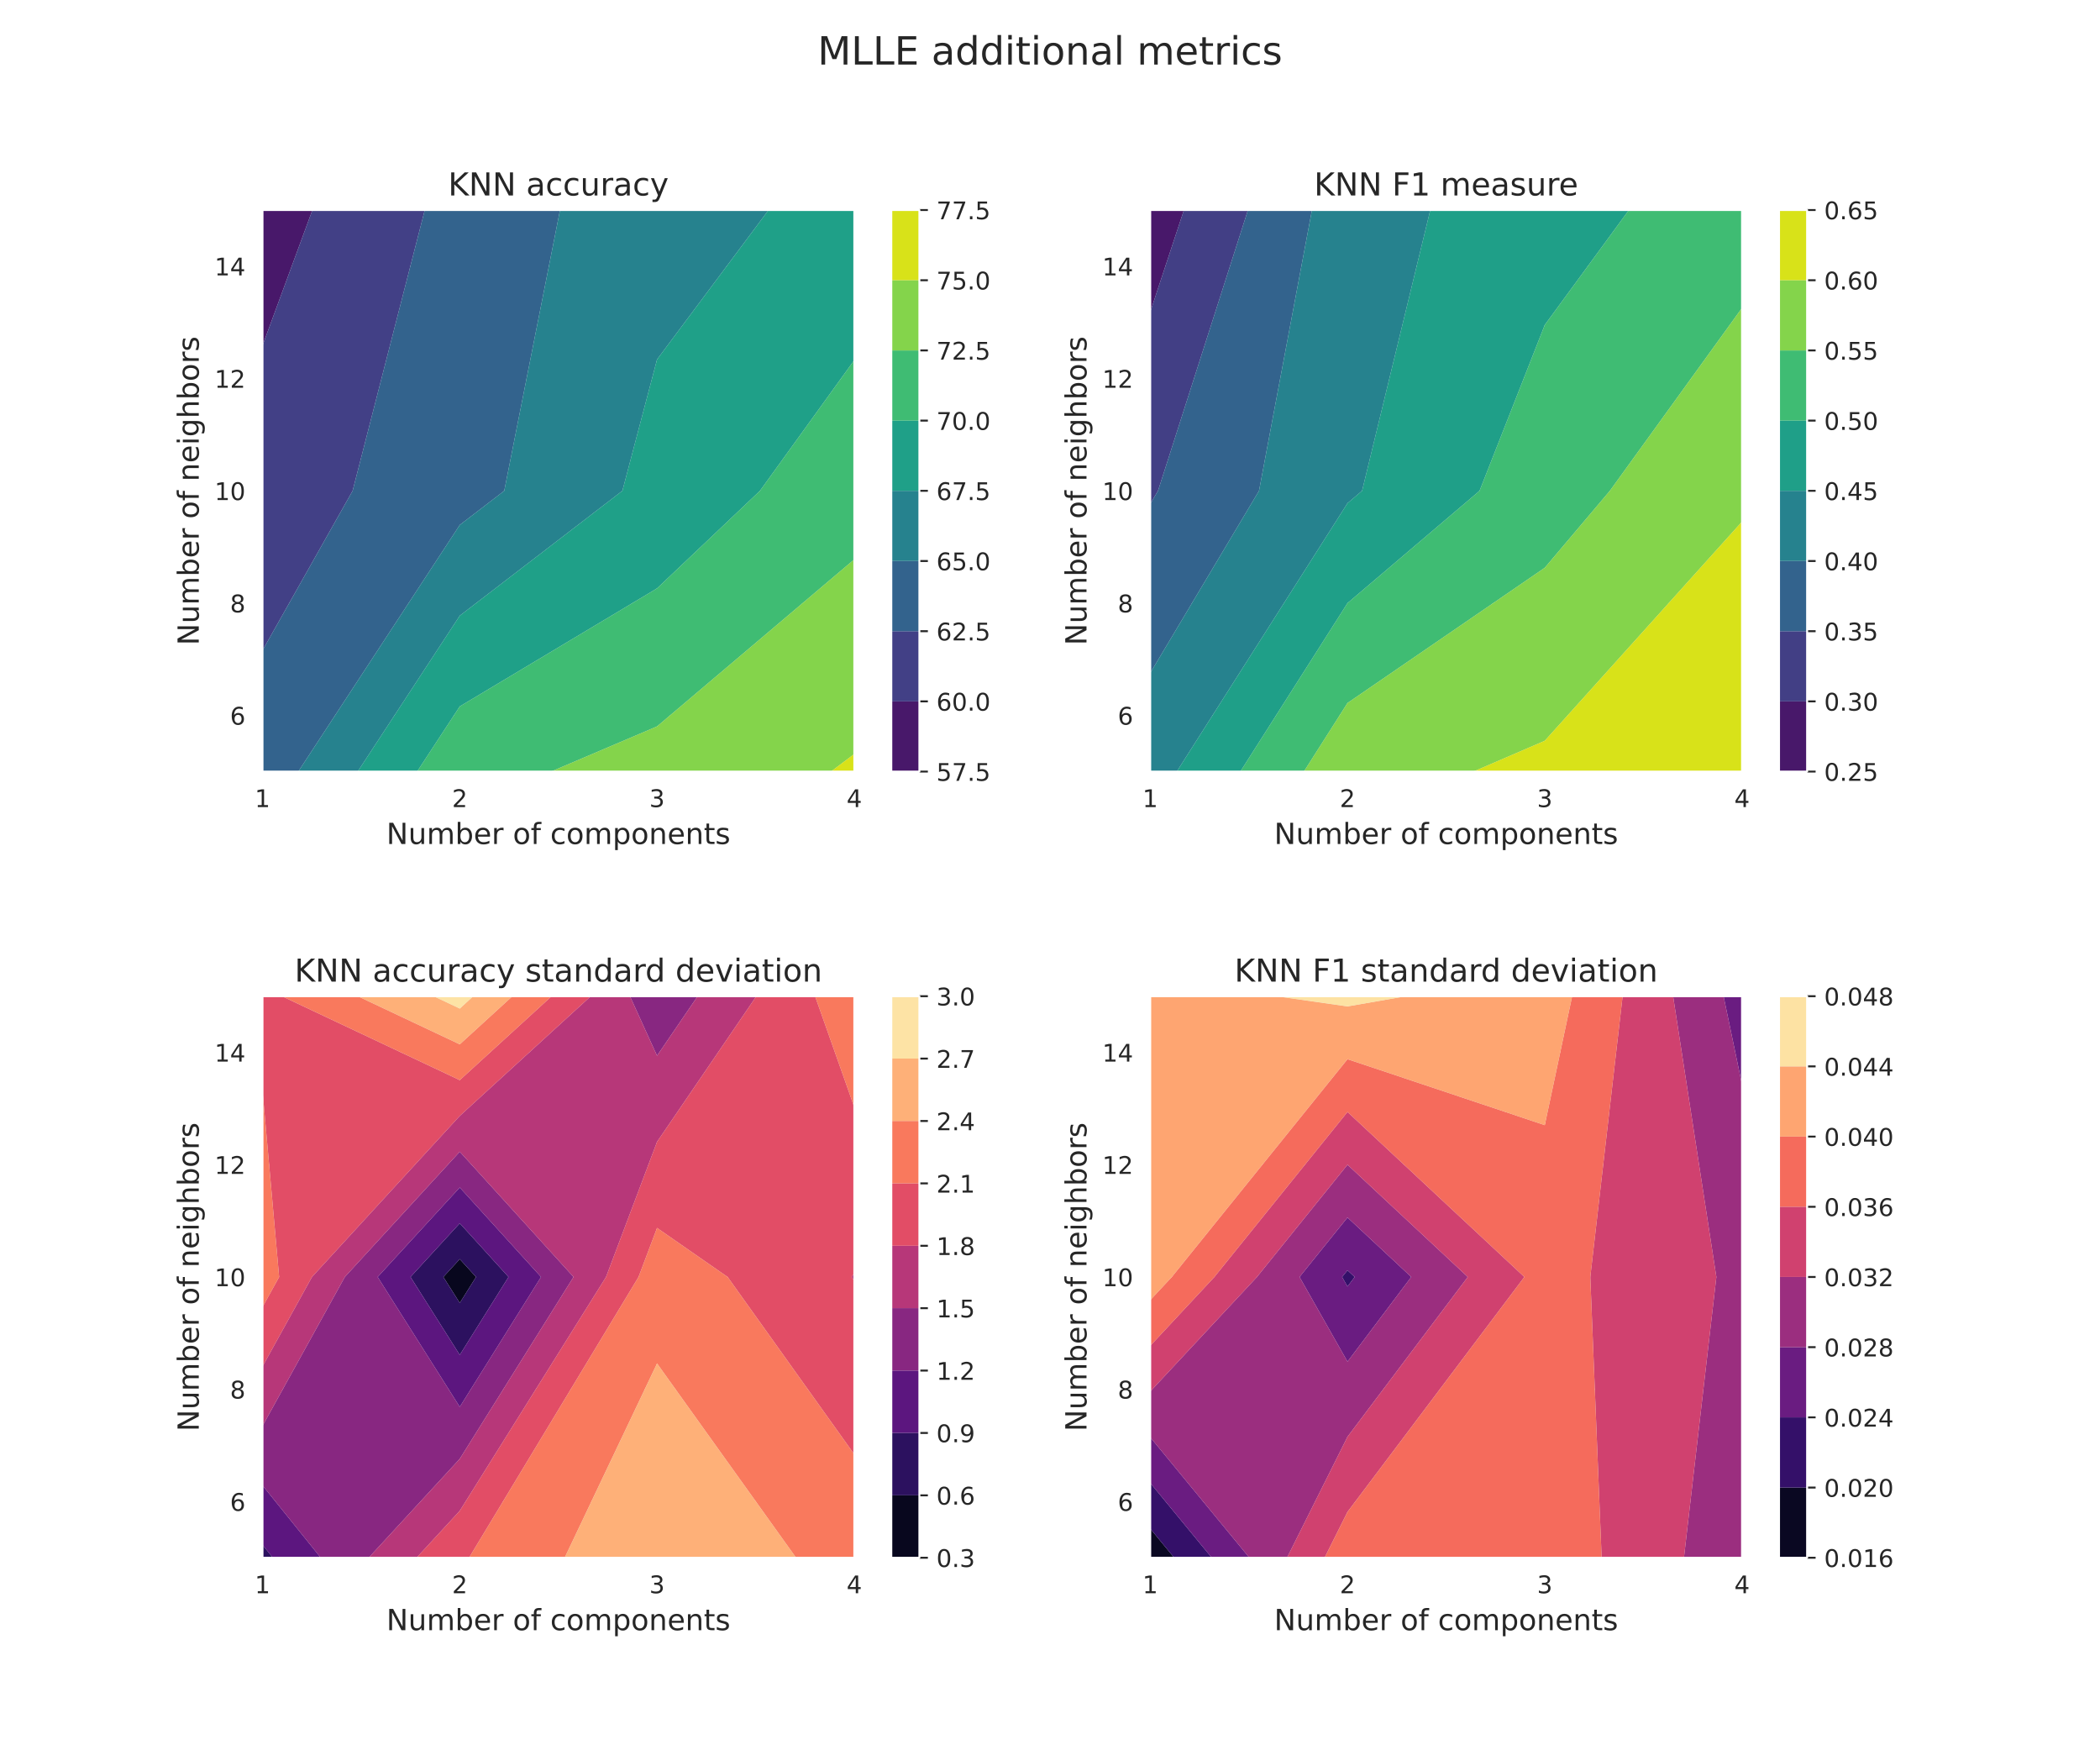 <?xml version="1.0" encoding="utf-8" standalone="no"?>
<!DOCTYPE svg PUBLIC "-//W3C//DTD SVG 1.1//EN"
  "http://www.w3.org/Graphics/SVG/1.1/DTD/svg11.dtd">
<!-- Created with matplotlib (https://matplotlib.org/) -->
<svg height="720pt" version="1.1" viewBox="0 0 864 720" width="864pt" xmlns="http://www.w3.org/2000/svg" xmlns:xlink="http://www.w3.org/1999/xlink">
 <defs>
  <style type="text/css">*{stroke-linecap:butt;stroke-linejoin:round;}</style>
 </defs>
 <g id="figure_1">
  <g id="patch_1">
   <path d="M 0 720 
L 864 720 
L 864 0 
L 0 0 
z
" style="fill:#ffffff;"/>
  </g>
  <g id="axes_1">
   <g id="patch_2">
    <path d="M 108 317.4 
L 351.491 317.4 
L 351.491 86.4 
L 108 86.4 
z
" style="fill:#eaeaf2;"/>
   </g>
   <g id="matplotlib.axis_1">
    <g id="xtick_1">
     <g id="line2d_1">
      <path clip-path="url(#p44b9a886d4)" d="M 108 317.4 
L 108 86.4 
" style="fill:none;stroke:#ffffff;stroke-linecap:round;stroke-width:0.8;"/>
     </g>
     <g id="text_1">
      <!-- 1 -->
      <g style="fill:#262626;" transform="translate(104.819 331.998)scale(0.1 -0.1)">
       <defs>
        <path d="M 12.406 8.297 
L 28.516 8.297 
L 28.516 63.922 
L 10.984 60.406 
L 10.984 69.391 
L 28.422 72.906 
L 38.281 72.906 
L 38.281 8.297 
L 54.391 8.297 
L 54.391 0 
L 12.406 0 
z
" id="DejaVuSans-49"/>
       </defs>
       <use xlink:href="#DejaVuSans-49"/>
      </g>
     </g>
    </g>
    <g id="xtick_2">
     <g id="line2d_2">
      <path clip-path="url(#p44b9a886d4)" d="M 189.164 317.4 
L 189.164 86.4 
" style="fill:none;stroke:#ffffff;stroke-linecap:round;stroke-width:0.8;"/>
     </g>
     <g id="text_2">
      <!-- 2 -->
      <g style="fill:#262626;" transform="translate(185.982 331.998)scale(0.1 -0.1)">
       <defs>
        <path d="M 19.188 8.297 
L 53.609 8.297 
L 53.609 0 
L 7.328 0 
L 7.328 8.297 
Q 12.938 14.109 22.625 23.891 
Q 32.328 33.688 34.812 36.531 
Q 39.547 41.844 41.422 45.531 
Q 43.312 49.219 43.312 52.781 
Q 43.312 58.594 39.234 62.25 
Q 35.156 65.922 28.609 65.922 
Q 23.969 65.922 18.812 64.312 
Q 13.672 62.703 7.812 59.422 
L 7.812 69.391 
Q 13.766 71.781 18.938 73 
Q 24.125 74.219 28.422 74.219 
Q 39.75 74.219 46.484 68.547 
Q 53.219 62.891 53.219 53.422 
Q 53.219 48.922 51.531 44.891 
Q 49.859 40.875 45.406 35.406 
Q 44.188 33.984 37.641 27.219 
Q 31.109 20.453 19.188 8.297 
z
" id="DejaVuSans-50"/>
       </defs>
       <use xlink:href="#DejaVuSans-50"/>
      </g>
     </g>
    </g>
    <g id="xtick_3">
     <g id="line2d_3">
      <path clip-path="url(#p44b9a886d4)" d="M 270.327 317.4 
L 270.327 86.4 
" style="fill:none;stroke:#ffffff;stroke-linecap:round;stroke-width:0.8;"/>
     </g>
     <g id="text_3">
      <!-- 3 -->
      <g style="fill:#262626;" transform="translate(267.146 331.998)scale(0.1 -0.1)">
       <defs>
        <path d="M 40.578 39.312 
Q 47.656 37.797 51.625 33 
Q 55.609 28.219 55.609 21.188 
Q 55.609 10.406 48.188 4.484 
Q 40.766 -1.422 27.094 -1.422 
Q 22.516 -1.422 17.656 -0.516 
Q 12.797 0.391 7.625 2.203 
L 7.625 11.719 
Q 11.719 9.328 16.594 8.109 
Q 21.484 6.891 26.812 6.891 
Q 36.078 6.891 40.938 10.547 
Q 45.797 14.203 45.797 21.188 
Q 45.797 27.641 41.281 31.266 
Q 36.766 34.906 28.719 34.906 
L 20.219 34.906 
L 20.219 43.016 
L 29.109 43.016 
Q 36.375 43.016 40.234 45.922 
Q 44.094 48.828 44.094 54.297 
Q 44.094 59.906 40.109 62.906 
Q 36.141 65.922 28.719 65.922 
Q 24.656 65.922 20.016 65.031 
Q 15.375 64.156 9.812 62.312 
L 9.812 71.094 
Q 15.438 72.656 20.344 73.438 
Q 25.25 74.219 29.594 74.219 
Q 40.828 74.219 47.359 69.109 
Q 53.906 64.016 53.906 55.328 
Q 53.906 49.266 50.438 45.094 
Q 46.969 40.922 40.578 39.312 
z
" id="DejaVuSans-51"/>
       </defs>
       <use xlink:href="#DejaVuSans-51"/>
      </g>
     </g>
    </g>
    <g id="xtick_4">
     <g id="line2d_4">
      <path clip-path="url(#p44b9a886d4)" d="M 351.491 317.4 
L 351.491 86.4 
" style="fill:none;stroke:#ffffff;stroke-linecap:round;stroke-width:0.8;"/>
     </g>
     <g id="text_4">
      <!-- 4 -->
      <g style="fill:#262626;" transform="translate(348.31 331.998)scale(0.1 -0.1)">
       <defs>
        <path d="M 37.797 64.312 
L 12.891 25.391 
L 37.797 25.391 
z
M 35.203 72.906 
L 47.609 72.906 
L 47.609 25.391 
L 58.016 25.391 
L 58.016 17.188 
L 47.609 17.188 
L 47.609 0 
L 37.797 0 
L 37.797 17.188 
L 4.891 17.188 
L 4.891 26.703 
z
" id="DejaVuSans-52"/>
       </defs>
       <use xlink:href="#DejaVuSans-52"/>
      </g>
     </g>
    </g>
    <g id="text_5">
     <!-- Number of components -->
     <g style="fill:#262626;" transform="translate(158.975 347.196)scale(0.12 -0.12)">
      <defs>
       <path d="M 9.812 72.906 
L 23.094 72.906 
L 55.422 11.922 
L 55.422 72.906 
L 64.984 72.906 
L 64.984 0 
L 51.703 0 
L 19.391 60.984 
L 19.391 0 
L 9.812 0 
z
" id="DejaVuSans-78"/>
       <path d="M 8.5 21.578 
L 8.5 54.688 
L 17.484 54.688 
L 17.484 21.922 
Q 17.484 14.156 20.5 10.266 
Q 23.531 6.391 29.594 6.391 
Q 36.859 6.391 41.078 11.031 
Q 45.312 15.672 45.312 23.688 
L 45.312 54.688 
L 54.297 54.688 
L 54.297 0 
L 45.312 0 
L 45.312 8.406 
Q 42.047 3.422 37.719 1 
Q 33.406 -1.422 27.688 -1.422 
Q 18.266 -1.422 13.375 4.438 
Q 8.5 10.297 8.5 21.578 
z
M 31.109 56 
z
" id="DejaVuSans-117"/>
       <path d="M 52 44.188 
Q 55.375 50.25 60.062 53.125 
Q 64.75 56 71.094 56 
Q 79.641 56 84.281 50.016 
Q 88.922 44.047 88.922 33.016 
L 88.922 0 
L 79.891 0 
L 79.891 32.719 
Q 79.891 40.578 77.094 44.375 
Q 74.312 48.188 68.609 48.188 
Q 61.625 48.188 57.562 43.547 
Q 53.516 38.922 53.516 30.906 
L 53.516 0 
L 44.484 0 
L 44.484 32.719 
Q 44.484 40.625 41.703 44.406 
Q 38.922 48.188 33.109 48.188 
Q 26.219 48.188 22.156 43.531 
Q 18.109 38.875 18.109 30.906 
L 18.109 0 
L 9.078 0 
L 9.078 54.688 
L 18.109 54.688 
L 18.109 46.188 
Q 21.188 51.219 25.484 53.609 
Q 29.781 56 35.688 56 
Q 41.656 56 45.828 52.969 
Q 50 49.953 52 44.188 
z
" id="DejaVuSans-109"/>
       <path d="M 48.688 27.297 
Q 48.688 37.203 44.609 42.844 
Q 40.531 48.484 33.406 48.484 
Q 26.266 48.484 22.188 42.844 
Q 18.109 37.203 18.109 27.297 
Q 18.109 17.391 22.188 11.75 
Q 26.266 6.109 33.406 6.109 
Q 40.531 6.109 44.609 11.75 
Q 48.688 17.391 48.688 27.297 
z
M 18.109 46.391 
Q 20.953 51.266 25.266 53.625 
Q 29.594 56 35.594 56 
Q 45.562 56 51.781 48.094 
Q 58.016 40.188 58.016 27.297 
Q 58.016 14.406 51.781 6.484 
Q 45.562 -1.422 35.594 -1.422 
Q 29.594 -1.422 25.266 0.953 
Q 20.953 3.328 18.109 8.203 
L 18.109 0 
L 9.078 0 
L 9.078 75.984 
L 18.109 75.984 
z
" id="DejaVuSans-98"/>
       <path d="M 56.203 29.594 
L 56.203 25.203 
L 14.891 25.203 
Q 15.484 15.922 20.484 11.062 
Q 25.484 6.203 34.422 6.203 
Q 39.594 6.203 44.453 7.469 
Q 49.312 8.734 54.109 11.281 
L 54.109 2.781 
Q 49.266 0.734 44.188 -0.344 
Q 39.109 -1.422 33.891 -1.422 
Q 20.797 -1.422 13.156 6.188 
Q 5.516 13.812 5.516 26.812 
Q 5.516 40.234 12.766 48.109 
Q 20.016 56 32.328 56 
Q 43.359 56 49.781 48.891 
Q 56.203 41.797 56.203 29.594 
z
M 47.219 32.234 
Q 47.125 39.594 43.094 43.984 
Q 39.062 48.391 32.422 48.391 
Q 24.906 48.391 20.391 44.141 
Q 15.875 39.891 15.188 32.172 
z
" id="DejaVuSans-101"/>
       <path d="M 41.109 46.297 
Q 39.594 47.172 37.812 47.578 
Q 36.031 48 33.891 48 
Q 26.266 48 22.188 43.047 
Q 18.109 38.094 18.109 28.812 
L 18.109 0 
L 9.078 0 
L 9.078 54.688 
L 18.109 54.688 
L 18.109 46.188 
Q 20.953 51.172 25.484 53.578 
Q 30.031 56 36.531 56 
Q 37.453 56 38.578 55.875 
Q 39.703 55.766 41.062 55.516 
z
" id="DejaVuSans-114"/>
       <path id="DejaVuSans-32"/>
       <path d="M 30.609 48.391 
Q 23.391 48.391 19.188 42.75 
Q 14.984 37.109 14.984 27.297 
Q 14.984 17.484 19.156 11.844 
Q 23.344 6.203 30.609 6.203 
Q 37.797 6.203 41.984 11.859 
Q 46.188 17.531 46.188 27.297 
Q 46.188 37.016 41.984 42.703 
Q 37.797 48.391 30.609 48.391 
z
M 30.609 56 
Q 42.328 56 49.016 48.375 
Q 55.719 40.766 55.719 27.297 
Q 55.719 13.875 49.016 6.219 
Q 42.328 -1.422 30.609 -1.422 
Q 18.844 -1.422 12.172 6.219 
Q 5.516 13.875 5.516 27.297 
Q 5.516 40.766 12.172 48.375 
Q 18.844 56 30.609 56 
z
" id="DejaVuSans-111"/>
       <path d="M 37.109 75.984 
L 37.109 68.5 
L 28.516 68.5 
Q 23.688 68.5 21.797 66.547 
Q 19.922 64.594 19.922 59.516 
L 19.922 54.688 
L 34.719 54.688 
L 34.719 47.703 
L 19.922 47.703 
L 19.922 0 
L 10.891 0 
L 10.891 47.703 
L 2.297 47.703 
L 2.297 54.688 
L 10.891 54.688 
L 10.891 58.5 
Q 10.891 67.625 15.141 71.797 
Q 19.391 75.984 28.609 75.984 
z
" id="DejaVuSans-102"/>
       <path d="M 48.781 52.594 
L 48.781 44.188 
Q 44.969 46.297 41.141 47.344 
Q 37.312 48.391 33.406 48.391 
Q 24.656 48.391 19.812 42.844 
Q 14.984 37.312 14.984 27.297 
Q 14.984 17.281 19.812 11.734 
Q 24.656 6.203 33.406 6.203 
Q 37.312 6.203 41.141 7.25 
Q 44.969 8.297 48.781 10.406 
L 48.781 2.094 
Q 45.016 0.344 40.984 -0.531 
Q 36.969 -1.422 32.422 -1.422 
Q 20.062 -1.422 12.781 6.344 
Q 5.516 14.109 5.516 27.297 
Q 5.516 40.672 12.859 48.328 
Q 20.219 56 33.016 56 
Q 37.156 56 41.109 55.141 
Q 45.062 54.297 48.781 52.594 
z
" id="DejaVuSans-99"/>
       <path d="M 18.109 8.203 
L 18.109 -20.797 
L 9.078 -20.797 
L 9.078 54.688 
L 18.109 54.688 
L 18.109 46.391 
Q 20.953 51.266 25.266 53.625 
Q 29.594 56 35.594 56 
Q 45.562 56 51.781 48.094 
Q 58.016 40.188 58.016 27.297 
Q 58.016 14.406 51.781 6.484 
Q 45.562 -1.422 35.594 -1.422 
Q 29.594 -1.422 25.266 0.953 
Q 20.953 3.328 18.109 8.203 
z
M 48.688 27.297 
Q 48.688 37.203 44.609 42.844 
Q 40.531 48.484 33.406 48.484 
Q 26.266 48.484 22.188 42.844 
Q 18.109 37.203 18.109 27.297 
Q 18.109 17.391 22.188 11.75 
Q 26.266 6.109 33.406 6.109 
Q 40.531 6.109 44.609 11.75 
Q 48.688 17.391 48.688 27.297 
z
" id="DejaVuSans-112"/>
       <path d="M 54.891 33.016 
L 54.891 0 
L 45.906 0 
L 45.906 32.719 
Q 45.906 40.484 42.875 44.328 
Q 39.844 48.188 33.797 48.188 
Q 26.516 48.188 22.312 43.547 
Q 18.109 38.922 18.109 30.906 
L 18.109 0 
L 9.078 0 
L 9.078 54.688 
L 18.109 54.688 
L 18.109 46.188 
Q 21.344 51.125 25.703 53.562 
Q 30.078 56 35.797 56 
Q 45.219 56 50.047 50.172 
Q 54.891 44.344 54.891 33.016 
z
" id="DejaVuSans-110"/>
       <path d="M 18.312 70.219 
L 18.312 54.688 
L 36.812 54.688 
L 36.812 47.703 
L 18.312 47.703 
L 18.312 18.016 
Q 18.312 11.328 20.141 9.422 
Q 21.969 7.516 27.594 7.516 
L 36.812 7.516 
L 36.812 0 
L 27.594 0 
Q 17.188 0 13.234 3.875 
Q 9.281 7.766 9.281 18.016 
L 9.281 47.703 
L 2.688 47.703 
L 2.688 54.688 
L 9.281 54.688 
L 9.281 70.219 
z
" id="DejaVuSans-116"/>
       <path d="M 44.281 53.078 
L 44.281 44.578 
Q 40.484 46.531 36.375 47.5 
Q 32.281 48.484 27.875 48.484 
Q 21.188 48.484 17.844 46.438 
Q 14.5 44.391 14.5 40.281 
Q 14.5 37.156 16.891 35.375 
Q 19.281 33.594 26.516 31.984 
L 29.594 31.297 
Q 39.156 29.25 43.188 25.516 
Q 47.219 21.781 47.219 15.094 
Q 47.219 7.469 41.188 3.016 
Q 35.156 -1.422 24.609 -1.422 
Q 20.219 -1.422 15.453 -0.562 
Q 10.688 0.297 5.422 2 
L 5.422 11.281 
Q 10.406 8.688 15.234 7.391 
Q 20.062 6.109 24.812 6.109 
Q 31.156 6.109 34.562 8.281 
Q 37.984 10.453 37.984 14.406 
Q 37.984 18.062 35.516 20.016 
Q 33.062 21.969 24.703 23.781 
L 21.578 24.516 
Q 13.234 26.266 9.516 29.906 
Q 5.812 33.547 5.812 39.891 
Q 5.812 47.609 11.281 51.797 
Q 16.75 56 26.812 56 
Q 31.781 56 36.172 55.266 
Q 40.578 54.547 44.281 53.078 
z
" id="DejaVuSans-115"/>
      </defs>
      <use xlink:href="#DejaVuSans-78"/>
      <use x="74.805" xlink:href="#DejaVuSans-117"/>
      <use x="138.184" xlink:href="#DejaVuSans-109"/>
      <use x="235.596" xlink:href="#DejaVuSans-98"/>
      <use x="299.072" xlink:href="#DejaVuSans-101"/>
      <use x="360.596" xlink:href="#DejaVuSans-114"/>
      <use x="401.709" xlink:href="#DejaVuSans-32"/>
      <use x="433.496" xlink:href="#DejaVuSans-111"/>
      <use x="494.678" xlink:href="#DejaVuSans-102"/>
      <use x="529.883" xlink:href="#DejaVuSans-32"/>
      <use x="561.67" xlink:href="#DejaVuSans-99"/>
      <use x="616.65" xlink:href="#DejaVuSans-111"/>
      <use x="677.832" xlink:href="#DejaVuSans-109"/>
      <use x="775.244" xlink:href="#DejaVuSans-112"/>
      <use x="838.721" xlink:href="#DejaVuSans-111"/>
      <use x="899.902" xlink:href="#DejaVuSans-110"/>
      <use x="963.281" xlink:href="#DejaVuSans-101"/>
      <use x="1024.805" xlink:href="#DejaVuSans-110"/>
      <use x="1088.184" xlink:href="#DejaVuSans-116"/>
      <use x="1127.393" xlink:href="#DejaVuSans-115"/>
     </g>
    </g>
   </g>
   <g id="matplotlib.axis_2">
    <g id="ytick_1">
     <g id="line2d_5">
      <path clip-path="url(#p44b9a886d4)" d="M 108 294.3 
L 351.491 294.3 
" style="fill:none;stroke:#ffffff;stroke-linecap:round;stroke-width:0.8;"/>
     </g>
     <g id="text_6">
      <!-- 6 -->
      <g style="fill:#262626;" transform="translate(94.638 298.099)scale(0.1 -0.1)">
       <defs>
        <path d="M 33.016 40.375 
Q 26.375 40.375 22.484 35.828 
Q 18.609 31.297 18.609 23.391 
Q 18.609 15.531 22.484 10.953 
Q 26.375 6.391 33.016 6.391 
Q 39.656 6.391 43.531 10.953 
Q 47.406 15.531 47.406 23.391 
Q 47.406 31.297 43.531 35.828 
Q 39.656 40.375 33.016 40.375 
z
M 52.594 71.297 
L 52.594 62.312 
Q 48.875 64.062 45.094 64.984 
Q 41.312 65.922 37.594 65.922 
Q 27.828 65.922 22.672 59.328 
Q 17.531 52.734 16.797 39.406 
Q 19.672 43.656 24.016 45.922 
Q 28.375 48.188 33.594 48.188 
Q 44.578 48.188 50.953 41.516 
Q 57.328 34.859 57.328 23.391 
Q 57.328 12.156 50.688 5.359 
Q 44.047 -1.422 33.016 -1.422 
Q 20.359 -1.422 13.672 8.266 
Q 6.984 17.969 6.984 36.375 
Q 6.984 53.656 15.188 63.938 
Q 23.391 74.219 37.203 74.219 
Q 40.922 74.219 44.703 73.484 
Q 48.484 72.75 52.594 71.297 
z
" id="DejaVuSans-54"/>
       </defs>
       <use xlink:href="#DejaVuSans-54"/>
      </g>
     </g>
    </g>
    <g id="ytick_2">
     <g id="line2d_6">
      <path clip-path="url(#p44b9a886d4)" d="M 108 248.1 
L 351.491 248.1 
" style="fill:none;stroke:#ffffff;stroke-linecap:round;stroke-width:0.8;"/>
     </g>
     <g id="text_7">
      <!-- 8 -->
      <g style="fill:#262626;" transform="translate(94.638 251.899)scale(0.1 -0.1)">
       <defs>
        <path d="M 31.781 34.625 
Q 24.75 34.625 20.719 30.859 
Q 16.703 27.094 16.703 20.516 
Q 16.703 13.922 20.719 10.156 
Q 24.75 6.391 31.781 6.391 
Q 38.812 6.391 42.859 10.172 
Q 46.922 13.969 46.922 20.516 
Q 46.922 27.094 42.891 30.859 
Q 38.875 34.625 31.781 34.625 
z
M 21.922 38.812 
Q 15.578 40.375 12.031 44.719 
Q 8.5 49.078 8.5 55.328 
Q 8.5 64.062 14.719 69.141 
Q 20.953 74.219 31.781 74.219 
Q 42.672 74.219 48.875 69.141 
Q 55.078 64.062 55.078 55.328 
Q 55.078 49.078 51.531 44.719 
Q 48 40.375 41.703 38.812 
Q 48.828 37.156 52.797 32.312 
Q 56.781 27.484 56.781 20.516 
Q 56.781 9.906 50.312 4.234 
Q 43.844 -1.422 31.781 -1.422 
Q 19.734 -1.422 13.25 4.234 
Q 6.781 9.906 6.781 20.516 
Q 6.781 27.484 10.781 32.312 
Q 14.797 37.156 21.922 38.812 
z
M 18.312 54.391 
Q 18.312 48.734 21.844 45.562 
Q 25.391 42.391 31.781 42.391 
Q 38.141 42.391 41.719 45.562 
Q 45.312 48.734 45.312 54.391 
Q 45.312 60.062 41.719 63.234 
Q 38.141 66.406 31.781 66.406 
Q 25.391 66.406 21.844 63.234 
Q 18.312 60.062 18.312 54.391 
z
" id="DejaVuSans-56"/>
       </defs>
       <use xlink:href="#DejaVuSans-56"/>
      </g>
     </g>
    </g>
    <g id="ytick_3">
     <g id="line2d_7">
      <path clip-path="url(#p44b9a886d4)" d="M 108 201.9 
L 351.491 201.9 
" style="fill:none;stroke:#ffffff;stroke-linecap:round;stroke-width:0.8;"/>
     </g>
     <g id="text_8">
      <!-- 10 -->
      <g style="fill:#262626;" transform="translate(88.275 205.699)scale(0.1 -0.1)">
       <defs>
        <path d="M 31.781 66.406 
Q 24.172 66.406 20.328 58.906 
Q 16.5 51.422 16.5 36.375 
Q 16.5 21.391 20.328 13.891 
Q 24.172 6.391 31.781 6.391 
Q 39.453 6.391 43.281 13.891 
Q 47.125 21.391 47.125 36.375 
Q 47.125 51.422 43.281 58.906 
Q 39.453 66.406 31.781 66.406 
z
M 31.781 74.219 
Q 44.047 74.219 50.516 64.516 
Q 56.984 54.828 56.984 36.375 
Q 56.984 17.969 50.516 8.266 
Q 44.047 -1.422 31.781 -1.422 
Q 19.531 -1.422 13.062 8.266 
Q 6.594 17.969 6.594 36.375 
Q 6.594 54.828 13.062 64.516 
Q 19.531 74.219 31.781 74.219 
z
" id="DejaVuSans-48"/>
       </defs>
       <use xlink:href="#DejaVuSans-49"/>
       <use x="63.623" xlink:href="#DejaVuSans-48"/>
      </g>
     </g>
    </g>
    <g id="ytick_4">
     <g id="line2d_8">
      <path clip-path="url(#p44b9a886d4)" d="M 108 155.7 
L 351.491 155.7 
" style="fill:none;stroke:#ffffff;stroke-linecap:round;stroke-width:0.8;"/>
     </g>
     <g id="text_9">
      <!-- 12 -->
      <g style="fill:#262626;" transform="translate(88.275 159.499)scale(0.1 -0.1)">
       <use xlink:href="#DejaVuSans-49"/>
       <use x="63.623" xlink:href="#DejaVuSans-50"/>
      </g>
     </g>
    </g>
    <g id="ytick_5">
     <g id="line2d_9">
      <path clip-path="url(#p44b9a886d4)" d="M 108 109.5 
L 351.491 109.5 
" style="fill:none;stroke:#ffffff;stroke-linecap:round;stroke-width:0.8;"/>
     </g>
     <g id="text_10">
      <!-- 14 -->
      <g style="fill:#262626;" transform="translate(88.275 113.299)scale(0.1 -0.1)">
       <use xlink:href="#DejaVuSans-49"/>
       <use x="63.623" xlink:href="#DejaVuSans-52"/>
      </g>
     </g>
    </g>
    <g id="text_11">
     <!-- Number of neighbors -->
     <g style="fill:#262626;" transform="translate(81.779 265.446)rotate(-90)scale(0.12 -0.12)">
      <defs>
       <path d="M 9.422 54.688 
L 18.406 54.688 
L 18.406 0 
L 9.422 0 
z
M 9.422 75.984 
L 18.406 75.984 
L 18.406 64.594 
L 9.422 64.594 
z
" id="DejaVuSans-105"/>
       <path d="M 45.406 27.984 
Q 45.406 37.75 41.375 43.109 
Q 37.359 48.484 30.078 48.484 
Q 22.859 48.484 18.828 43.109 
Q 14.797 37.75 14.797 27.984 
Q 14.797 18.266 18.828 12.891 
Q 22.859 7.516 30.078 7.516 
Q 37.359 7.516 41.375 12.891 
Q 45.406 18.266 45.406 27.984 
z
M 54.391 6.781 
Q 54.391 -7.172 48.188 -13.984 
Q 42 -20.797 29.203 -20.797 
Q 24.469 -20.797 20.266 -20.094 
Q 16.062 -19.391 12.109 -17.922 
L 12.109 -9.188 
Q 16.062 -11.328 19.922 -12.344 
Q 23.781 -13.375 27.781 -13.375 
Q 36.625 -13.375 41.016 -8.766 
Q 45.406 -4.156 45.406 5.172 
L 45.406 9.625 
Q 42.625 4.781 38.281 2.391 
Q 33.938 0 27.875 0 
Q 17.828 0 11.672 7.656 
Q 5.516 15.328 5.516 27.984 
Q 5.516 40.672 11.672 48.328 
Q 17.828 56 27.875 56 
Q 33.938 56 38.281 53.609 
Q 42.625 51.219 45.406 46.391 
L 45.406 54.688 
L 54.391 54.688 
z
" id="DejaVuSans-103"/>
       <path d="M 54.891 33.016 
L 54.891 0 
L 45.906 0 
L 45.906 32.719 
Q 45.906 40.484 42.875 44.328 
Q 39.844 48.188 33.797 48.188 
Q 26.516 48.188 22.312 43.547 
Q 18.109 38.922 18.109 30.906 
L 18.109 0 
L 9.078 0 
L 9.078 75.984 
L 18.109 75.984 
L 18.109 46.188 
Q 21.344 51.125 25.703 53.562 
Q 30.078 56 35.797 56 
Q 45.219 56 50.047 50.172 
Q 54.891 44.344 54.891 33.016 
z
" id="DejaVuSans-104"/>
      </defs>
      <use xlink:href="#DejaVuSans-78"/>
      <use x="74.805" xlink:href="#DejaVuSans-117"/>
      <use x="138.184" xlink:href="#DejaVuSans-109"/>
      <use x="235.596" xlink:href="#DejaVuSans-98"/>
      <use x="299.072" xlink:href="#DejaVuSans-101"/>
      <use x="360.596" xlink:href="#DejaVuSans-114"/>
      <use x="401.709" xlink:href="#DejaVuSans-32"/>
      <use x="433.496" xlink:href="#DejaVuSans-111"/>
      <use x="494.678" xlink:href="#DejaVuSans-102"/>
      <use x="529.883" xlink:href="#DejaVuSans-32"/>
      <use x="561.67" xlink:href="#DejaVuSans-110"/>
      <use x="625.049" xlink:href="#DejaVuSans-101"/>
      <use x="686.572" xlink:href="#DejaVuSans-105"/>
      <use x="714.355" xlink:href="#DejaVuSans-103"/>
      <use x="777.832" xlink:href="#DejaVuSans-104"/>
      <use x="841.211" xlink:href="#DejaVuSans-98"/>
      <use x="904.688" xlink:href="#DejaVuSans-111"/>
      <use x="965.869" xlink:href="#DejaVuSans-114"/>
      <use x="1006.982" xlink:href="#DejaVuSans-115"/>
     </g>
    </g>
   </g>
   <g id="PathCollection_1">
    <path clip-path="url(#p44b9a886d4)" d="M 128.536 86.4 
L 108 86.4 
L 108 142.176 
z
" style="fill:#48186a;"/>
   </g>
   <g id="PathCollection_2">
    <path clip-path="url(#p44b9a886d4)" d="M 145.078 201.9 
L 174.764 86.4 
L 128.536 86.4 
L 108 142.176 
L 108 201.9 
L 108 267.562 
z
" style="fill:#424086;"/>
   </g>
   <g id="PathCollection_3">
    <path clip-path="url(#p44b9a886d4)" d="M 189.164 215.954 
L 207.467 201.9 
L 230.414 86.4 
L 189.164 86.4 
L 174.764 86.4 
L 145.078 201.9 
L 108 267.562 
L 108 317.4 
L 122.716 317.4 
z
" style="fill:#33638d;"/>
   </g>
   <g id="PathCollection_4">
    <path clip-path="url(#p44b9a886d4)" d="M 189.164 253.273 
L 256.07 201.9 
L 270.327 147.875 
L 316.218 86.4 
L 270.327 86.4 
L 230.414 86.4 
L 207.467 201.9 
L 189.164 215.954 
L 122.716 317.4 
L 147.16 317.4 
z
" style="fill:#26828e;"/>
   </g>
   <g id="PathCollection_5">
    <path clip-path="url(#p44b9a886d4)" d="M 189.164 290.592 
L 270.327 242.03 
L 312.673 201.9 
L 351.491 148.12 
L 351.491 86.4 
L 316.218 86.4 
L 270.327 147.875 
L 256.07 201.9 
L 189.164 253.273 
L 147.16 317.4 
L 171.604 317.4 
z
" style="fill:#1fa088;"/>
   </g>
   <g id="PathCollection_6">
    <path clip-path="url(#p44b9a886d4)" d="M 189.164 317.4 
L 226.71 317.4 
L 270.327 298.819 
L 351.491 230.095 
L 351.491 201.9 
L 351.491 148.12 
L 312.673 201.9 
L 270.327 242.03 
L 189.164 290.592 
L 171.604 317.4 
z
" style="fill:#3fbc73;"/>
   </g>
   <g id="PathCollection_7">
    <path clip-path="url(#p44b9a886d4)" d="M 270.327 317.4 
L 341.859 317.4 
L 351.491 310.147 
L 351.491 230.095 
L 270.327 298.819 
L 226.71 317.4 
z
" style="fill:#84d44b;"/>
   </g>
   <g id="PathCollection_8">
    <path clip-path="url(#p44b9a886d4)" d="M 351.491 317.4 
L 351.491 310.147 
L 341.859 317.4 
z
" style="fill:#d8e219;"/>
   </g>
   <g id="patch_3">
    <path d="M 108 317.4 
L 108 86.4 
" style="fill:none;stroke:#ffffff;stroke-linecap:square;stroke-linejoin:miter;stroke-width:0.8;"/>
   </g>
   <g id="patch_4">
    <path d="M 351.491 317.4 
L 351.491 86.4 
" style="fill:none;stroke:#ffffff;stroke-linecap:square;stroke-linejoin:miter;stroke-width:0.8;"/>
   </g>
   <g id="patch_5">
    <path d="M 108 317.4 
L 351.491 317.4 
" style="fill:none;stroke:#ffffff;stroke-linecap:square;stroke-linejoin:miter;stroke-width:0.8;"/>
   </g>
   <g id="patch_6">
    <path d="M 108 86.4 
L 351.491 86.4 
" style="fill:none;stroke:#ffffff;stroke-linecap:square;stroke-linejoin:miter;stroke-width:0.8;"/>
   </g>
   <g id="text_12">
    <!-- KNN accuracy -->
    <g style="fill:#262626;" transform="translate(184.364 80.4)scale(0.13 -0.13)">
     <defs>
      <path d="M 9.812 72.906 
L 19.672 72.906 
L 19.672 42.094 
L 52.391 72.906 
L 65.094 72.906 
L 28.906 38.922 
L 67.672 0 
L 54.688 0 
L 19.672 35.109 
L 19.672 0 
L 9.812 0 
z
" id="DejaVuSans-75"/>
      <path d="M 34.281 27.484 
Q 23.391 27.484 19.188 25 
Q 14.984 22.516 14.984 16.5 
Q 14.984 11.719 18.141 8.906 
Q 21.297 6.109 26.703 6.109 
Q 34.188 6.109 38.703 11.406 
Q 43.219 16.703 43.219 25.484 
L 43.219 27.484 
z
M 52.203 31.203 
L 52.203 0 
L 43.219 0 
L 43.219 8.297 
Q 40.141 3.328 35.547 0.953 
Q 30.953 -1.422 24.312 -1.422 
Q 15.922 -1.422 10.953 3.297 
Q 6 8.016 6 15.922 
Q 6 25.141 12.172 29.828 
Q 18.359 34.516 30.609 34.516 
L 43.219 34.516 
L 43.219 35.406 
Q 43.219 41.609 39.141 45 
Q 35.062 48.391 27.688 48.391 
Q 23 48.391 18.547 47.266 
Q 14.109 46.141 10.016 43.891 
L 10.016 52.203 
Q 14.938 54.109 19.578 55.047 
Q 24.219 56 28.609 56 
Q 40.484 56 46.344 49.844 
Q 52.203 43.703 52.203 31.203 
z
" id="DejaVuSans-97"/>
      <path d="M 32.172 -5.078 
Q 28.375 -14.844 24.75 -17.812 
Q 21.141 -20.797 15.094 -20.797 
L 7.906 -20.797 
L 7.906 -13.281 
L 13.188 -13.281 
Q 16.891 -13.281 18.938 -11.516 
Q 21 -9.766 23.484 -3.219 
L 25.094 0.875 
L 2.984 54.688 
L 12.5 54.688 
L 29.594 11.922 
L 46.688 54.688 
L 56.203 54.688 
z
" id="DejaVuSans-121"/>
     </defs>
     <use xlink:href="#DejaVuSans-75"/>
     <use x="65.576" xlink:href="#DejaVuSans-78"/>
     <use x="140.381" xlink:href="#DejaVuSans-78"/>
     <use x="215.186" xlink:href="#DejaVuSans-32"/>
     <use x="246.973" xlink:href="#DejaVuSans-97"/>
     <use x="308.252" xlink:href="#DejaVuSans-99"/>
     <use x="363.232" xlink:href="#DejaVuSans-99"/>
     <use x="418.213" xlink:href="#DejaVuSans-117"/>
     <use x="481.592" xlink:href="#DejaVuSans-114"/>
     <use x="522.705" xlink:href="#DejaVuSans-97"/>
     <use x="583.984" xlink:href="#DejaVuSans-99"/>
     <use x="638.965" xlink:href="#DejaVuSans-121"/>
    </g>
   </g>
  </g>
  <g id="axes_2">
   <g id="patch_7">
    <path clip-path="url(#p6b86907f55)" d="M 366.709 317.4 
L 366.709 288.525 
L 366.709 115.275 
L 366.709 86.4 
L 378.259 86.4 
L 378.259 115.275 
L 378.259 288.525 
L 378.259 317.4 
z
" style="fill:#eaeaf2;stroke:#eaeaf2;stroke-linejoin:miter;stroke-width:0.01;"/>
   </g>
   <g id="matplotlib.axis_3"/>
   <g id="matplotlib.axis_4">
    <g id="ytick_6">
     <g id="line2d_10">
      <defs>
       <path d="M 0 0 
L 3.5 0 
" id="m6038655922" style="stroke:#262626;stroke-width:0.8;"/>
      </defs>
      <g>
       <use style="fill:#262626;stroke:#262626;stroke-width:0.8;" x="378.259" xlink:href="#m6038655922" y="317.4"/>
      </g>
     </g>
     <g id="text_13">
      <!-- 57.5 -->
      <g style="fill:#262626;" transform="translate(385.259 321.199)scale(0.1 -0.1)">
       <defs>
        <path d="M 10.797 72.906 
L 49.516 72.906 
L 49.516 64.594 
L 19.828 64.594 
L 19.828 46.734 
Q 21.969 47.469 24.109 47.828 
Q 26.266 48.188 28.422 48.188 
Q 40.625 48.188 47.75 41.5 
Q 54.891 34.812 54.891 23.391 
Q 54.891 11.625 47.562 5.094 
Q 40.234 -1.422 26.906 -1.422 
Q 22.312 -1.422 17.547 -0.641 
Q 12.797 0.141 7.719 1.703 
L 7.719 11.625 
Q 12.109 9.234 16.797 8.062 
Q 21.484 6.891 26.703 6.891 
Q 35.156 6.891 40.078 11.328 
Q 45.016 15.766 45.016 23.391 
Q 45.016 31 40.078 35.438 
Q 35.156 39.891 26.703 39.891 
Q 22.75 39.891 18.812 39.016 
Q 14.891 38.141 10.797 36.281 
z
" id="DejaVuSans-53"/>
        <path d="M 8.203 72.906 
L 55.078 72.906 
L 55.078 68.703 
L 28.609 0 
L 18.312 0 
L 43.219 64.594 
L 8.203 64.594 
z
" id="DejaVuSans-55"/>
        <path d="M 10.688 12.406 
L 21 12.406 
L 21 0 
L 10.688 0 
z
" id="DejaVuSans-46"/>
       </defs>
       <use xlink:href="#DejaVuSans-53"/>
       <use x="63.623" xlink:href="#DejaVuSans-55"/>
       <use x="127.246" xlink:href="#DejaVuSans-46"/>
       <use x="159.033" xlink:href="#DejaVuSans-53"/>
      </g>
     </g>
    </g>
    <g id="ytick_7">
     <g id="line2d_11">
      <g>
       <use style="fill:#262626;stroke:#262626;stroke-width:0.8;" x="378.259" xlink:href="#m6038655922" y="288.525"/>
      </g>
     </g>
     <g id="text_14">
      <!-- 60.0 -->
      <g style="fill:#262626;" transform="translate(385.259 292.324)scale(0.1 -0.1)">
       <use xlink:href="#DejaVuSans-54"/>
       <use x="63.623" xlink:href="#DejaVuSans-48"/>
       <use x="127.246" xlink:href="#DejaVuSans-46"/>
       <use x="159.033" xlink:href="#DejaVuSans-48"/>
      </g>
     </g>
    </g>
    <g id="ytick_8">
     <g id="line2d_12">
      <g>
       <use style="fill:#262626;stroke:#262626;stroke-width:0.8;" x="378.259" xlink:href="#m6038655922" y="259.65"/>
      </g>
     </g>
     <g id="text_15">
      <!-- 62.5 -->
      <g style="fill:#262626;" transform="translate(385.259 263.449)scale(0.1 -0.1)">
       <use xlink:href="#DejaVuSans-54"/>
       <use x="63.623" xlink:href="#DejaVuSans-50"/>
       <use x="127.246" xlink:href="#DejaVuSans-46"/>
       <use x="159.033" xlink:href="#DejaVuSans-53"/>
      </g>
     </g>
    </g>
    <g id="ytick_9">
     <g id="line2d_13">
      <g>
       <use style="fill:#262626;stroke:#262626;stroke-width:0.8;" x="378.259" xlink:href="#m6038655922" y="230.775"/>
      </g>
     </g>
     <g id="text_16">
      <!-- 65.0 -->
      <g style="fill:#262626;" transform="translate(385.259 234.574)scale(0.1 -0.1)">
       <use xlink:href="#DejaVuSans-54"/>
       <use x="63.623" xlink:href="#DejaVuSans-53"/>
       <use x="127.246" xlink:href="#DejaVuSans-46"/>
       <use x="159.033" xlink:href="#DejaVuSans-48"/>
      </g>
     </g>
    </g>
    <g id="ytick_10">
     <g id="line2d_14">
      <g>
       <use style="fill:#262626;stroke:#262626;stroke-width:0.8;" x="378.259" xlink:href="#m6038655922" y="201.9"/>
      </g>
     </g>
     <g id="text_17">
      <!-- 67.5 -->
      <g style="fill:#262626;" transform="translate(385.259 205.699)scale(0.1 -0.1)">
       <use xlink:href="#DejaVuSans-54"/>
       <use x="63.623" xlink:href="#DejaVuSans-55"/>
       <use x="127.246" xlink:href="#DejaVuSans-46"/>
       <use x="159.033" xlink:href="#DejaVuSans-53"/>
      </g>
     </g>
    </g>
    <g id="ytick_11">
     <g id="line2d_15">
      <g>
       <use style="fill:#262626;stroke:#262626;stroke-width:0.8;" x="378.259" xlink:href="#m6038655922" y="173.025"/>
      </g>
     </g>
     <g id="text_18">
      <!-- 70.0 -->
      <g style="fill:#262626;" transform="translate(385.259 176.824)scale(0.1 -0.1)">
       <use xlink:href="#DejaVuSans-55"/>
       <use x="63.623" xlink:href="#DejaVuSans-48"/>
       <use x="127.246" xlink:href="#DejaVuSans-46"/>
       <use x="159.033" xlink:href="#DejaVuSans-48"/>
      </g>
     </g>
    </g>
    <g id="ytick_12">
     <g id="line2d_16">
      <g>
       <use style="fill:#262626;stroke:#262626;stroke-width:0.8;" x="378.259" xlink:href="#m6038655922" y="144.15"/>
      </g>
     </g>
     <g id="text_19">
      <!-- 72.5 -->
      <g style="fill:#262626;" transform="translate(385.259 147.949)scale(0.1 -0.1)">
       <use xlink:href="#DejaVuSans-55"/>
       <use x="63.623" xlink:href="#DejaVuSans-50"/>
       <use x="127.246" xlink:href="#DejaVuSans-46"/>
       <use x="159.033" xlink:href="#DejaVuSans-53"/>
      </g>
     </g>
    </g>
    <g id="ytick_13">
     <g id="line2d_17">
      <g>
       <use style="fill:#262626;stroke:#262626;stroke-width:0.8;" x="378.259" xlink:href="#m6038655922" y="115.275"/>
      </g>
     </g>
     <g id="text_20">
      <!-- 75.0 -->
      <g style="fill:#262626;" transform="translate(385.259 119.074)scale(0.1 -0.1)">
       <use xlink:href="#DejaVuSans-55"/>
       <use x="63.623" xlink:href="#DejaVuSans-53"/>
       <use x="127.246" xlink:href="#DejaVuSans-46"/>
       <use x="159.033" xlink:href="#DejaVuSans-48"/>
      </g>
     </g>
    </g>
    <g id="ytick_14">
     <g id="line2d_18">
      <g>
       <use style="fill:#262626;stroke:#262626;stroke-width:0.8;" x="378.259" xlink:href="#m6038655922" y="86.4"/>
      </g>
     </g>
     <g id="text_21">
      <!-- 77.5 -->
      <g style="fill:#262626;" transform="translate(385.259 90.199)scale(0.1 -0.1)">
       <use xlink:href="#DejaVuSans-55"/>
       <use x="63.623" xlink:href="#DejaVuSans-55"/>
       <use x="127.246" xlink:href="#DejaVuSans-46"/>
       <use x="159.033" xlink:href="#DejaVuSans-53"/>
      </g>
     </g>
    </g>
   </g>
   <g id="QuadMesh_1">
    <path clip-path="url(#p6b86907f55)" d="M 366.709 317.4 
L 378.259 317.4 
L 378.259 288.525 
L 366.709 288.525 
L 366.709 317.4 
" style="fill:#48186a;"/>
    <path clip-path="url(#p6b86907f55)" d="M 366.709 288.525 
L 378.259 288.525 
L 378.259 259.65 
L 366.709 259.65 
L 366.709 288.525 
" style="fill:#424086;"/>
    <path clip-path="url(#p6b86907f55)" d="M 366.709 259.65 
L 378.259 259.65 
L 378.259 230.775 
L 366.709 230.775 
L 366.709 259.65 
" style="fill:#33638d;"/>
    <path clip-path="url(#p6b86907f55)" d="M 366.709 230.775 
L 378.259 230.775 
L 378.259 201.9 
L 366.709 201.9 
L 366.709 230.775 
" style="fill:#26828e;"/>
    <path clip-path="url(#p6b86907f55)" d="M 366.709 201.9 
L 378.259 201.9 
L 378.259 173.025 
L 366.709 173.025 
L 366.709 201.9 
" style="fill:#1fa088;"/>
    <path clip-path="url(#p6b86907f55)" d="M 366.709 173.025 
L 378.259 173.025 
L 378.259 144.15 
L 366.709 144.15 
L 366.709 173.025 
" style="fill:#3fbc73;"/>
    <path clip-path="url(#p6b86907f55)" d="M 366.709 144.15 
L 378.259 144.15 
L 378.259 115.275 
L 366.709 115.275 
L 366.709 144.15 
" style="fill:#84d44b;"/>
    <path clip-path="url(#p6b86907f55)" d="M 366.709 115.275 
L 378.259 115.275 
L 378.259 86.4 
L 366.709 86.4 
L 366.709 115.275 
" style="fill:#d8e219;"/>
   </g>
   <g id="patch_8">
    <path d="M 366.709 317.4 
L 366.709 288.525 
L 366.709 115.275 
L 366.709 86.4 
L 378.259 86.4 
L 378.259 115.275 
L 378.259 288.525 
L 378.259 317.4 
z
" style="fill:none;stroke:#ffffff;stroke-linejoin:miter;stroke-width:0.8;"/>
   </g>
  </g>
  <g id="axes_3">
   <g id="patch_9">
    <path d="M 473.236 317.4 
L 716.727 317.4 
L 716.727 86.4 
L 473.236 86.4 
z
" style="fill:#eaeaf2;"/>
   </g>
   <g id="matplotlib.axis_5">
    <g id="xtick_5">
     <g id="line2d_19">
      <path clip-path="url(#p70b23b8c54)" d="M 473.236 317.4 
L 473.236 86.4 
" style="fill:none;stroke:#ffffff;stroke-linecap:round;stroke-width:0.8;"/>
     </g>
     <g id="text_22">
      <!-- 1 -->
      <g style="fill:#262626;" transform="translate(470.055 331.998)scale(0.1 -0.1)">
       <use xlink:href="#DejaVuSans-49"/>
      </g>
     </g>
    </g>
    <g id="xtick_6">
     <g id="line2d_20">
      <path clip-path="url(#p70b23b8c54)" d="M 554.4 317.4 
L 554.4 86.4 
" style="fill:none;stroke:#ffffff;stroke-linecap:round;stroke-width:0.8;"/>
     </g>
     <g id="text_23">
      <!-- 2 -->
      <g style="fill:#262626;" transform="translate(551.219 331.998)scale(0.1 -0.1)">
       <use xlink:href="#DejaVuSans-50"/>
      </g>
     </g>
    </g>
    <g id="xtick_7">
     <g id="line2d_21">
      <path clip-path="url(#p70b23b8c54)" d="M 635.564 317.4 
L 635.564 86.4 
" style="fill:none;stroke:#ffffff;stroke-linecap:round;stroke-width:0.8;"/>
     </g>
     <g id="text_24">
      <!-- 3 -->
      <g style="fill:#262626;" transform="translate(632.382 331.998)scale(0.1 -0.1)">
       <use xlink:href="#DejaVuSans-51"/>
      </g>
     </g>
    </g>
    <g id="xtick_8">
     <g id="line2d_22">
      <path clip-path="url(#p70b23b8c54)" d="M 716.727 317.4 
L 716.727 86.4 
" style="fill:none;stroke:#ffffff;stroke-linecap:round;stroke-width:0.8;"/>
     </g>
     <g id="text_25">
      <!-- 4 -->
      <g style="fill:#262626;" transform="translate(713.546 331.998)scale(0.1 -0.1)">
       <use xlink:href="#DejaVuSans-52"/>
      </g>
     </g>
    </g>
    <g id="text_26">
     <!-- Number of components -->
     <g style="fill:#262626;" transform="translate(524.212 347.196)scale(0.12 -0.12)">
      <use xlink:href="#DejaVuSans-78"/>
      <use x="74.805" xlink:href="#DejaVuSans-117"/>
      <use x="138.184" xlink:href="#DejaVuSans-109"/>
      <use x="235.596" xlink:href="#DejaVuSans-98"/>
      <use x="299.072" xlink:href="#DejaVuSans-101"/>
      <use x="360.596" xlink:href="#DejaVuSans-114"/>
      <use x="401.709" xlink:href="#DejaVuSans-32"/>
      <use x="433.496" xlink:href="#DejaVuSans-111"/>
      <use x="494.678" xlink:href="#DejaVuSans-102"/>
      <use x="529.883" xlink:href="#DejaVuSans-32"/>
      <use x="561.67" xlink:href="#DejaVuSans-99"/>
      <use x="616.65" xlink:href="#DejaVuSans-111"/>
      <use x="677.832" xlink:href="#DejaVuSans-109"/>
      <use x="775.244" xlink:href="#DejaVuSans-112"/>
      <use x="838.721" xlink:href="#DejaVuSans-111"/>
      <use x="899.902" xlink:href="#DejaVuSans-110"/>
      <use x="963.281" xlink:href="#DejaVuSans-101"/>
      <use x="1024.805" xlink:href="#DejaVuSans-110"/>
      <use x="1088.184" xlink:href="#DejaVuSans-116"/>
      <use x="1127.393" xlink:href="#DejaVuSans-115"/>
     </g>
    </g>
   </g>
   <g id="matplotlib.axis_6">
    <g id="ytick_15">
     <g id="line2d_23">
      <path clip-path="url(#p70b23b8c54)" d="M 473.236 294.3 
L 716.727 294.3 
" style="fill:none;stroke:#ffffff;stroke-linecap:round;stroke-width:0.8;"/>
     </g>
     <g id="text_27">
      <!-- 6 -->
      <g style="fill:#262626;" transform="translate(459.874 298.099)scale(0.1 -0.1)">
       <use xlink:href="#DejaVuSans-54"/>
      </g>
     </g>
    </g>
    <g id="ytick_16">
     <g id="line2d_24">
      <path clip-path="url(#p70b23b8c54)" d="M 473.236 248.1 
L 716.727 248.1 
" style="fill:none;stroke:#ffffff;stroke-linecap:round;stroke-width:0.8;"/>
     </g>
     <g id="text_28">
      <!-- 8 -->
      <g style="fill:#262626;" transform="translate(459.874 251.899)scale(0.1 -0.1)">
       <use xlink:href="#DejaVuSans-56"/>
      </g>
     </g>
    </g>
    <g id="ytick_17">
     <g id="line2d_25">
      <path clip-path="url(#p70b23b8c54)" d="M 473.236 201.9 
L 716.727 201.9 
" style="fill:none;stroke:#ffffff;stroke-linecap:round;stroke-width:0.8;"/>
     </g>
     <g id="text_29">
      <!-- 10 -->
      <g style="fill:#262626;" transform="translate(453.511 205.699)scale(0.1 -0.1)">
       <use xlink:href="#DejaVuSans-49"/>
       <use x="63.623" xlink:href="#DejaVuSans-48"/>
      </g>
     </g>
    </g>
    <g id="ytick_18">
     <g id="line2d_26">
      <path clip-path="url(#p70b23b8c54)" d="M 473.236 155.7 
L 716.727 155.7 
" style="fill:none;stroke:#ffffff;stroke-linecap:round;stroke-width:0.8;"/>
     </g>
     <g id="text_30">
      <!-- 12 -->
      <g style="fill:#262626;" transform="translate(453.511 159.499)scale(0.1 -0.1)">
       <use xlink:href="#DejaVuSans-49"/>
       <use x="63.623" xlink:href="#DejaVuSans-50"/>
      </g>
     </g>
    </g>
    <g id="ytick_19">
     <g id="line2d_27">
      <path clip-path="url(#p70b23b8c54)" d="M 473.236 109.5 
L 716.727 109.5 
" style="fill:none;stroke:#ffffff;stroke-linecap:round;stroke-width:0.8;"/>
     </g>
     <g id="text_31">
      <!-- 14 -->
      <g style="fill:#262626;" transform="translate(453.511 113.299)scale(0.1 -0.1)">
       <use xlink:href="#DejaVuSans-49"/>
       <use x="63.623" xlink:href="#DejaVuSans-52"/>
      </g>
     </g>
    </g>
    <g id="text_32">
     <!-- Number of neighbors -->
     <g style="fill:#262626;" transform="translate(447.016 265.446)rotate(-90)scale(0.12 -0.12)">
      <use xlink:href="#DejaVuSans-78"/>
      <use x="74.805" xlink:href="#DejaVuSans-117"/>
      <use x="138.184" xlink:href="#DejaVuSans-109"/>
      <use x="235.596" xlink:href="#DejaVuSans-98"/>
      <use x="299.072" xlink:href="#DejaVuSans-101"/>
      <use x="360.596" xlink:href="#DejaVuSans-114"/>
      <use x="401.709" xlink:href="#DejaVuSans-32"/>
      <use x="433.496" xlink:href="#DejaVuSans-111"/>
      <use x="494.678" xlink:href="#DejaVuSans-102"/>
      <use x="529.883" xlink:href="#DejaVuSans-32"/>
      <use x="561.67" xlink:href="#DejaVuSans-110"/>
      <use x="625.049" xlink:href="#DejaVuSans-101"/>
      <use x="686.572" xlink:href="#DejaVuSans-105"/>
      <use x="714.355" xlink:href="#DejaVuSans-103"/>
      <use x="777.832" xlink:href="#DejaVuSans-104"/>
      <use x="841.211" xlink:href="#DejaVuSans-98"/>
      <use x="904.688" xlink:href="#DejaVuSans-111"/>
      <use x="965.869" xlink:href="#DejaVuSans-114"/>
      <use x="1006.982" xlink:href="#DejaVuSans-115"/>
     </g>
    </g>
   </g>
   <g id="PathCollection_9">
    <path clip-path="url(#p70b23b8c54)" d="M 487.11 86.4 
L 473.236 86.4 
L 473.236 128.37 
z
" style="fill:#48186a;"/>
   </g>
   <g id="PathCollection_10">
    <path clip-path="url(#p70b23b8c54)" d="M 476.442 201.9 
L 513.447 86.4 
L 487.11 86.4 
L 473.236 128.37 
L 473.236 201.9 
L 473.236 207.268 
z
" style="fill:#423f85;"/>
   </g>
   <g id="PathCollection_11">
    <path clip-path="url(#p70b23b8c54)" d="M 518.002 201.9 
L 539.783 86.4 
L 513.447 86.4 
L 476.442 201.9 
L 473.236 207.268 
L 473.236 276.873 
z
" style="fill:#33638d;"/>
   </g>
   <g id="PathCollection_12">
    <path clip-path="url(#p70b23b8c54)" d="M 554.4 207.005 
L 560.404 201.9 
L 588.462 86.4 
L 554.4 86.4 
L 539.783 86.4 
L 518.002 201.9 
L 473.236 276.873 
L 473.236 317.4 
L 484.159 317.4 
z
" style="fill:#26828e;"/>
   </g>
   <g id="PathCollection_13">
    <path clip-path="url(#p70b23b8c54)" d="M 554.4 248.098 
L 608.731 201.9 
L 635.564 133.667 
L 670.182 86.4 
L 635.564 86.4 
L 588.462 86.4 
L 560.404 201.9 
L 554.4 207.005 
L 484.159 317.4 
L 510.305 317.4 
z
" style="fill:#1f9f88;"/>
   </g>
   <g id="PathCollection_14">
    <path clip-path="url(#p70b23b8c54)" d="M 554.4 289.191 
L 635.564 233.556 
L 662.353 201.9 
L 716.727 126.65 
L 716.727 86.4 
L 670.182 86.4 
L 635.564 133.667 
L 608.731 201.9 
L 554.4 248.098 
L 510.305 317.4 
L 536.451 317.4 
z
" style="fill:#3fbc73;"/>
   </g>
   <g id="PathCollection_15">
    <path clip-path="url(#p70b23b8c54)" d="M 554.4 317.4 
L 606.167 317.4 
L 635.564 304.728 
L 716.727 214.568 
L 716.727 201.9 
L 716.727 126.65 
L 662.353 201.9 
L 635.564 233.556 
L 554.4 289.191 
L 536.451 317.4 
z
" style="fill:#84d44b;"/>
   </g>
   <g id="PathCollection_16">
    <path clip-path="url(#p70b23b8c54)" d="M 635.564 317.4 
L 716.727 317.4 
L 716.727 214.568 
L 635.564 304.728 
L 606.167 317.4 
z
" style="fill:#d8e219;"/>
   </g>
   <g id="patch_10">
    <path d="M 473.236 317.4 
L 473.236 86.4 
" style="fill:none;stroke:#ffffff;stroke-linecap:square;stroke-linejoin:miter;stroke-width:0.8;"/>
   </g>
   <g id="patch_11">
    <path d="M 716.727 317.4 
L 716.727 86.4 
" style="fill:none;stroke:#ffffff;stroke-linecap:square;stroke-linejoin:miter;stroke-width:0.8;"/>
   </g>
   <g id="patch_12">
    <path d="M 473.236 317.4 
L 716.727 317.4 
" style="fill:none;stroke:#ffffff;stroke-linecap:square;stroke-linejoin:miter;stroke-width:0.8;"/>
   </g>
   <g id="patch_13">
    <path d="M 473.236 86.4 
L 716.727 86.4 
" style="fill:none;stroke:#ffffff;stroke-linecap:square;stroke-linejoin:miter;stroke-width:0.8;"/>
   </g>
   <g id="text_33">
    <!-- KNN F1 measure -->
    <g style="fill:#262626;" transform="translate(540.643 80.4)scale(0.13 -0.13)">
     <defs>
      <path d="M 9.812 72.906 
L 51.703 72.906 
L 51.703 64.594 
L 19.672 64.594 
L 19.672 43.109 
L 48.578 43.109 
L 48.578 34.812 
L 19.672 34.812 
L 19.672 0 
L 9.812 0 
z
" id="DejaVuSans-70"/>
     </defs>
     <use xlink:href="#DejaVuSans-75"/>
     <use x="65.576" xlink:href="#DejaVuSans-78"/>
     <use x="140.381" xlink:href="#DejaVuSans-78"/>
     <use x="215.186" xlink:href="#DejaVuSans-32"/>
     <use x="246.973" xlink:href="#DejaVuSans-70"/>
     <use x="304.492" xlink:href="#DejaVuSans-49"/>
     <use x="368.115" xlink:href="#DejaVuSans-32"/>
     <use x="399.902" xlink:href="#DejaVuSans-109"/>
     <use x="497.314" xlink:href="#DejaVuSans-101"/>
     <use x="558.838" xlink:href="#DejaVuSans-97"/>
     <use x="620.117" xlink:href="#DejaVuSans-115"/>
     <use x="672.217" xlink:href="#DejaVuSans-117"/>
     <use x="735.596" xlink:href="#DejaVuSans-114"/>
     <use x="774.459" xlink:href="#DejaVuSans-101"/>
    </g>
   </g>
  </g>
  <g id="axes_4">
   <g id="patch_14">
    <path clip-path="url(#p0460d9e909)" d="M 731.945 317.4 
L 731.945 288.525 
L 731.945 115.275 
L 731.945 86.4 
L 743.495 86.4 
L 743.495 115.275 
L 743.495 288.525 
L 743.495 317.4 
z
" style="fill:#eaeaf2;stroke:#eaeaf2;stroke-linejoin:miter;stroke-width:0.01;"/>
   </g>
   <g id="matplotlib.axis_7"/>
   <g id="matplotlib.axis_8">
    <g id="ytick_20">
     <g id="line2d_28">
      <g>
       <use style="fill:#262626;stroke:#262626;stroke-width:0.8;" x="743.495" xlink:href="#m6038655922" y="317.4"/>
      </g>
     </g>
     <g id="text_34">
      <!-- 0.25 -->
      <g style="fill:#262626;" transform="translate(750.495 321.199)scale(0.1 -0.1)">
       <use xlink:href="#DejaVuSans-48"/>
       <use x="63.623" xlink:href="#DejaVuSans-46"/>
       <use x="95.41" xlink:href="#DejaVuSans-50"/>
       <use x="159.033" xlink:href="#DejaVuSans-53"/>
      </g>
     </g>
    </g>
    <g id="ytick_21">
     <g id="line2d_29">
      <g>
       <use style="fill:#262626;stroke:#262626;stroke-width:0.8;" x="743.495" xlink:href="#m6038655922" y="288.525"/>
      </g>
     </g>
     <g id="text_35">
      <!-- 0.30 -->
      <g style="fill:#262626;" transform="translate(750.495 292.324)scale(0.1 -0.1)">
       <use xlink:href="#DejaVuSans-48"/>
       <use x="63.623" xlink:href="#DejaVuSans-46"/>
       <use x="95.41" xlink:href="#DejaVuSans-51"/>
       <use x="159.033" xlink:href="#DejaVuSans-48"/>
      </g>
     </g>
    </g>
    <g id="ytick_22">
     <g id="line2d_30">
      <g>
       <use style="fill:#262626;stroke:#262626;stroke-width:0.8;" x="743.495" xlink:href="#m6038655922" y="259.65"/>
      </g>
     </g>
     <g id="text_36">
      <!-- 0.35 -->
      <g style="fill:#262626;" transform="translate(750.495 263.449)scale(0.1 -0.1)">
       <use xlink:href="#DejaVuSans-48"/>
       <use x="63.623" xlink:href="#DejaVuSans-46"/>
       <use x="95.41" xlink:href="#DejaVuSans-51"/>
       <use x="159.033" xlink:href="#DejaVuSans-53"/>
      </g>
     </g>
    </g>
    <g id="ytick_23">
     <g id="line2d_31">
      <g>
       <use style="fill:#262626;stroke:#262626;stroke-width:0.8;" x="743.495" xlink:href="#m6038655922" y="230.775"/>
      </g>
     </g>
     <g id="text_37">
      <!-- 0.40 -->
      <g style="fill:#262626;" transform="translate(750.495 234.574)scale(0.1 -0.1)">
       <use xlink:href="#DejaVuSans-48"/>
       <use x="63.623" xlink:href="#DejaVuSans-46"/>
       <use x="95.41" xlink:href="#DejaVuSans-52"/>
       <use x="159.033" xlink:href="#DejaVuSans-48"/>
      </g>
     </g>
    </g>
    <g id="ytick_24">
     <g id="line2d_32">
      <g>
       <use style="fill:#262626;stroke:#262626;stroke-width:0.8;" x="743.495" xlink:href="#m6038655922" y="201.9"/>
      </g>
     </g>
     <g id="text_38">
      <!-- 0.45 -->
      <g style="fill:#262626;" transform="translate(750.495 205.699)scale(0.1 -0.1)">
       <use xlink:href="#DejaVuSans-48"/>
       <use x="63.623" xlink:href="#DejaVuSans-46"/>
       <use x="95.41" xlink:href="#DejaVuSans-52"/>
       <use x="159.033" xlink:href="#DejaVuSans-53"/>
      </g>
     </g>
    </g>
    <g id="ytick_25">
     <g id="line2d_33">
      <g>
       <use style="fill:#262626;stroke:#262626;stroke-width:0.8;" x="743.495" xlink:href="#m6038655922" y="173.025"/>
      </g>
     </g>
     <g id="text_39">
      <!-- 0.50 -->
      <g style="fill:#262626;" transform="translate(750.495 176.824)scale(0.1 -0.1)">
       <use xlink:href="#DejaVuSans-48"/>
       <use x="63.623" xlink:href="#DejaVuSans-46"/>
       <use x="95.41" xlink:href="#DejaVuSans-53"/>
       <use x="159.033" xlink:href="#DejaVuSans-48"/>
      </g>
     </g>
    </g>
    <g id="ytick_26">
     <g id="line2d_34">
      <g>
       <use style="fill:#262626;stroke:#262626;stroke-width:0.8;" x="743.495" xlink:href="#m6038655922" y="144.15"/>
      </g>
     </g>
     <g id="text_40">
      <!-- 0.55 -->
      <g style="fill:#262626;" transform="translate(750.495 147.949)scale(0.1 -0.1)">
       <use xlink:href="#DejaVuSans-48"/>
       <use x="63.623" xlink:href="#DejaVuSans-46"/>
       <use x="95.41" xlink:href="#DejaVuSans-53"/>
       <use x="159.033" xlink:href="#DejaVuSans-53"/>
      </g>
     </g>
    </g>
    <g id="ytick_27">
     <g id="line2d_35">
      <g>
       <use style="fill:#262626;stroke:#262626;stroke-width:0.8;" x="743.495" xlink:href="#m6038655922" y="115.275"/>
      </g>
     </g>
     <g id="text_41">
      <!-- 0.60 -->
      <g style="fill:#262626;" transform="translate(750.495 119.074)scale(0.1 -0.1)">
       <use xlink:href="#DejaVuSans-48"/>
       <use x="63.623" xlink:href="#DejaVuSans-46"/>
       <use x="95.41" xlink:href="#DejaVuSans-54"/>
       <use x="159.033" xlink:href="#DejaVuSans-48"/>
      </g>
     </g>
    </g>
    <g id="ytick_28">
     <g id="line2d_36">
      <g>
       <use style="fill:#262626;stroke:#262626;stroke-width:0.8;" x="743.495" xlink:href="#m6038655922" y="86.4"/>
      </g>
     </g>
     <g id="text_42">
      <!-- 0.65 -->
      <g style="fill:#262626;" transform="translate(750.495 90.199)scale(0.1 -0.1)">
       <use xlink:href="#DejaVuSans-48"/>
       <use x="63.623" xlink:href="#DejaVuSans-46"/>
       <use x="95.41" xlink:href="#DejaVuSans-54"/>
       <use x="159.033" xlink:href="#DejaVuSans-53"/>
      </g>
     </g>
    </g>
   </g>
   <g id="QuadMesh_2">
    <path clip-path="url(#p0460d9e909)" d="M 731.945 317.4 
L 743.495 317.4 
L 743.495 288.525 
L 731.945 288.525 
L 731.945 317.4 
" style="fill:#48186a;"/>
    <path clip-path="url(#p0460d9e909)" d="M 731.945 288.525 
L 743.495 288.525 
L 743.495 259.65 
L 731.945 259.65 
L 731.945 288.525 
" style="fill:#423f85;"/>
    <path clip-path="url(#p0460d9e909)" d="M 731.945 259.65 
L 743.495 259.65 
L 743.495 230.775 
L 731.945 230.775 
L 731.945 259.65 
" style="fill:#33638d;"/>
    <path clip-path="url(#p0460d9e909)" d="M 731.945 230.775 
L 743.495 230.775 
L 743.495 201.9 
L 731.945 201.9 
L 731.945 230.775 
" style="fill:#26828e;"/>
    <path clip-path="url(#p0460d9e909)" d="M 731.945 201.9 
L 743.495 201.9 
L 743.495 173.025 
L 731.945 173.025 
L 731.945 201.9 
" style="fill:#1f9f88;"/>
    <path clip-path="url(#p0460d9e909)" d="M 731.945 173.025 
L 743.495 173.025 
L 743.495 144.15 
L 731.945 144.15 
L 731.945 173.025 
" style="fill:#3fbc73;"/>
    <path clip-path="url(#p0460d9e909)" d="M 731.945 144.15 
L 743.495 144.15 
L 743.495 115.275 
L 731.945 115.275 
L 731.945 144.15 
" style="fill:#84d44b;"/>
    <path clip-path="url(#p0460d9e909)" d="M 731.945 115.275 
L 743.495 115.275 
L 743.495 86.4 
L 731.945 86.4 
L 731.945 115.275 
" style="fill:#d8e219;"/>
   </g>
   <g id="patch_15">
    <path d="M 731.945 317.4 
L 731.945 288.525 
L 731.945 115.275 
L 731.945 86.4 
L 743.495 86.4 
L 743.495 115.275 
L 743.495 288.525 
L 743.495 317.4 
z
" style="fill:none;stroke:#ffffff;stroke-linejoin:miter;stroke-width:0.8;"/>
   </g>
  </g>
  <g id="axes_5">
   <g id="patch_16">
    <path d="M 108 640.8 
L 351.491 640.8 
L 351.491 409.8 
L 108 409.8 
z
" style="fill:#eaeaf2;"/>
   </g>
   <g id="matplotlib.axis_9">
    <g id="xtick_9">
     <g id="line2d_37">
      <path clip-path="url(#p816d0b27da)" d="M 108 640.8 
L 108 409.8 
" style="fill:none;stroke:#ffffff;stroke-linecap:round;stroke-width:0.8;"/>
     </g>
     <g id="text_43">
      <!-- 1 -->
      <g style="fill:#262626;" transform="translate(104.819 655.398)scale(0.1 -0.1)">
       <use xlink:href="#DejaVuSans-49"/>
      </g>
     </g>
    </g>
    <g id="xtick_10">
     <g id="line2d_38">
      <path clip-path="url(#p816d0b27da)" d="M 189.164 640.8 
L 189.164 409.8 
" style="fill:none;stroke:#ffffff;stroke-linecap:round;stroke-width:0.8;"/>
     </g>
     <g id="text_44">
      <!-- 2 -->
      <g style="fill:#262626;" transform="translate(185.982 655.398)scale(0.1 -0.1)">
       <use xlink:href="#DejaVuSans-50"/>
      </g>
     </g>
    </g>
    <g id="xtick_11">
     <g id="line2d_39">
      <path clip-path="url(#p816d0b27da)" d="M 270.327 640.8 
L 270.327 409.8 
" style="fill:none;stroke:#ffffff;stroke-linecap:round;stroke-width:0.8;"/>
     </g>
     <g id="text_45">
      <!-- 3 -->
      <g style="fill:#262626;" transform="translate(267.146 655.398)scale(0.1 -0.1)">
       <use xlink:href="#DejaVuSans-51"/>
      </g>
     </g>
    </g>
    <g id="xtick_12">
     <g id="line2d_40">
      <path clip-path="url(#p816d0b27da)" d="M 351.491 640.8 
L 351.491 409.8 
" style="fill:none;stroke:#ffffff;stroke-linecap:round;stroke-width:0.8;"/>
     </g>
     <g id="text_46">
      <!-- 4 -->
      <g style="fill:#262626;" transform="translate(348.31 655.398)scale(0.1 -0.1)">
       <use xlink:href="#DejaVuSans-52"/>
      </g>
     </g>
    </g>
    <g id="text_47">
     <!-- Number of components -->
     <g style="fill:#262626;" transform="translate(158.975 670.596)scale(0.12 -0.12)">
      <use xlink:href="#DejaVuSans-78"/>
      <use x="74.805" xlink:href="#DejaVuSans-117"/>
      <use x="138.184" xlink:href="#DejaVuSans-109"/>
      <use x="235.596" xlink:href="#DejaVuSans-98"/>
      <use x="299.072" xlink:href="#DejaVuSans-101"/>
      <use x="360.596" xlink:href="#DejaVuSans-114"/>
      <use x="401.709" xlink:href="#DejaVuSans-32"/>
      <use x="433.496" xlink:href="#DejaVuSans-111"/>
      <use x="494.678" xlink:href="#DejaVuSans-102"/>
      <use x="529.883" xlink:href="#DejaVuSans-32"/>
      <use x="561.67" xlink:href="#DejaVuSans-99"/>
      <use x="616.65" xlink:href="#DejaVuSans-111"/>
      <use x="677.832" xlink:href="#DejaVuSans-109"/>
      <use x="775.244" xlink:href="#DejaVuSans-112"/>
      <use x="838.721" xlink:href="#DejaVuSans-111"/>
      <use x="899.902" xlink:href="#DejaVuSans-110"/>
      <use x="963.281" xlink:href="#DejaVuSans-101"/>
      <use x="1024.805" xlink:href="#DejaVuSans-110"/>
      <use x="1088.184" xlink:href="#DejaVuSans-116"/>
      <use x="1127.393" xlink:href="#DejaVuSans-115"/>
     </g>
    </g>
   </g>
   <g id="matplotlib.axis_10">
    <g id="ytick_29">
     <g id="line2d_41">
      <path clip-path="url(#p816d0b27da)" d="M 108 617.7 
L 351.491 617.7 
" style="fill:none;stroke:#ffffff;stroke-linecap:round;stroke-width:0.8;"/>
     </g>
     <g id="text_48">
      <!-- 6 -->
      <g style="fill:#262626;" transform="translate(94.638 621.499)scale(0.1 -0.1)">
       <use xlink:href="#DejaVuSans-54"/>
      </g>
     </g>
    </g>
    <g id="ytick_30">
     <g id="line2d_42">
      <path clip-path="url(#p816d0b27da)" d="M 108 571.5 
L 351.491 571.5 
" style="fill:none;stroke:#ffffff;stroke-linecap:round;stroke-width:0.8;"/>
     </g>
     <g id="text_49">
      <!-- 8 -->
      <g style="fill:#262626;" transform="translate(94.638 575.299)scale(0.1 -0.1)">
       <use xlink:href="#DejaVuSans-56"/>
      </g>
     </g>
    </g>
    <g id="ytick_31">
     <g id="line2d_43">
      <path clip-path="url(#p816d0b27da)" d="M 108 525.3 
L 351.491 525.3 
" style="fill:none;stroke:#ffffff;stroke-linecap:round;stroke-width:0.8;"/>
     </g>
     <g id="text_50">
      <!-- 10 -->
      <g style="fill:#262626;" transform="translate(88.275 529.099)scale(0.1 -0.1)">
       <use xlink:href="#DejaVuSans-49"/>
       <use x="63.623" xlink:href="#DejaVuSans-48"/>
      </g>
     </g>
    </g>
    <g id="ytick_32">
     <g id="line2d_44">
      <path clip-path="url(#p816d0b27da)" d="M 108 479.1 
L 351.491 479.1 
" style="fill:none;stroke:#ffffff;stroke-linecap:round;stroke-width:0.8;"/>
     </g>
     <g id="text_51">
      <!-- 12 -->
      <g style="fill:#262626;" transform="translate(88.275 482.899)scale(0.1 -0.1)">
       <use xlink:href="#DejaVuSans-49"/>
       <use x="63.623" xlink:href="#DejaVuSans-50"/>
      </g>
     </g>
    </g>
    <g id="ytick_33">
     <g id="line2d_45">
      <path clip-path="url(#p816d0b27da)" d="M 108 432.9 
L 351.491 432.9 
" style="fill:none;stroke:#ffffff;stroke-linecap:round;stroke-width:0.8;"/>
     </g>
     <g id="text_52">
      <!-- 14 -->
      <g style="fill:#262626;" transform="translate(88.275 436.699)scale(0.1 -0.1)">
       <use xlink:href="#DejaVuSans-49"/>
       <use x="63.623" xlink:href="#DejaVuSans-52"/>
      </g>
     </g>
    </g>
    <g id="text_53">
     <!-- Number of neighbors -->
     <g style="fill:#262626;" transform="translate(81.779 588.846)rotate(-90)scale(0.12 -0.12)">
      <use xlink:href="#DejaVuSans-78"/>
      <use x="74.805" xlink:href="#DejaVuSans-117"/>
      <use x="138.184" xlink:href="#DejaVuSans-109"/>
      <use x="235.596" xlink:href="#DejaVuSans-98"/>
      <use x="299.072" xlink:href="#DejaVuSans-101"/>
      <use x="360.596" xlink:href="#DejaVuSans-114"/>
      <use x="401.709" xlink:href="#DejaVuSans-32"/>
      <use x="433.496" xlink:href="#DejaVuSans-111"/>
      <use x="494.678" xlink:href="#DejaVuSans-102"/>
      <use x="529.883" xlink:href="#DejaVuSans-32"/>
      <use x="561.67" xlink:href="#DejaVuSans-110"/>
      <use x="625.049" xlink:href="#DejaVuSans-101"/>
      <use x="686.572" xlink:href="#DejaVuSans-105"/>
      <use x="714.355" xlink:href="#DejaVuSans-103"/>
      <use x="777.832" xlink:href="#DejaVuSans-104"/>
      <use x="841.211" xlink:href="#DejaVuSans-98"/>
      <use x="904.688" xlink:href="#DejaVuSans-111"/>
      <use x="965.869" xlink:href="#DejaVuSans-114"/>
      <use x="1006.982" xlink:href="#DejaVuSans-115"/>
     </g>
    </g>
   </g>
   <g id="PathCollection_17">
    <path clip-path="url(#p816d0b27da)" d="M 189.164 535.993 
L 195.853 525.3 
L 189.164 517.935 
L 182.404 525.3 
z
" style="fill:#08071e;"/>
   </g>
   <g id="PathCollection_18">
    <path clip-path="url(#p816d0b27da)" d="M 108 635.487 
L 108 640.8 
L 112.28 640.8 
z
" style="fill:#2c115f;"/>
    <path clip-path="url(#p816d0b27da)" d="M 189.164 557.368 
L 209.224 525.3 
L 189.164 503.212 
L 168.892 525.3 
z
M 182.404 525.3 
L 189.164 517.935 
L 195.853 525.3 
L 189.164 535.993 
z
" style="fill:#2c115f;"/>
   </g>
   <g id="PathCollection_19">
    <path clip-path="url(#p816d0b27da)" d="M 108 611.036 
L 108 635.487 
L 112.28 640.8 
L 131.978 640.8 
z
" style="fill:#5c167f;"/>
    <path clip-path="url(#p816d0b27da)" d="M 189.164 578.743 
L 222.596 525.3 
L 189.164 488.489 
L 155.38 525.3 
z
M 168.892 525.3 
L 189.164 503.212 
L 209.224 525.3 
L 189.164 557.368 
z
" style="fill:#5c167f;"/>
   </g>
   <g id="PathCollection_20">
    <path clip-path="url(#p816d0b27da)" d="M 189.164 600.119 
L 235.968 525.3 
L 189.164 473.766 
L 141.868 525.3 
L 108 586.586 
L 108 611.036 
L 131.978 640.8 
L 151.676 640.8 
z
M 155.38 525.3 
L 189.164 488.489 
L 222.596 525.3 
L 189.164 578.743 
z
" style="fill:#882781;"/>
    <path clip-path="url(#p816d0b27da)" d="M 270.327 434.291 
L 287.032 409.8 
L 270.327 409.8 
L 259.183 409.8 
z
" style="fill:#882781;"/>
   </g>
   <g id="PathCollection_21">
    <path clip-path="url(#p816d0b27da)" d="M 189.164 621.494 
L 249.34 525.3 
L 270.327 469.709 
L 311.189 409.8 
L 287.032 409.8 
L 270.327 434.291 
L 259.183 409.8 
L 243.066 409.8 
L 189.164 459.043 
L 128.356 525.3 
L 108 562.135 
L 108 586.586 
L 141.868 525.3 
L 189.164 473.766 
L 235.968 525.3 
L 189.164 600.119 
L 151.676 640.8 
L 171.373 640.8 
z
" style="fill:#b73779;"/>
    <path clip-path="url(#p816d0b27da)" d="M 351.491 526.881 
L 351.491 525.3 
L 351.491 523.787 
L 350.362 525.3 
z
" style="fill:#b73779;"/>
   </g>
   <g id="PathCollection_22">
    <path clip-path="url(#p816d0b27da)" d="M 189.164 640.8 
L 192.972 640.8 
L 262.711 525.3 
L 270.327 505.127 
L 299.37 525.3 
L 351.491 598.292 
L 351.491 526.881 
L 350.362 525.3 
L 351.491 523.787 
L 351.491 455.464 
L 335.346 409.8 
L 311.189 409.8 
L 270.327 469.709 
L 249.34 525.3 
L 189.164 621.494 
L 171.373 640.8 
z
" style="fill:#e24d66;"/>
    <path clip-path="url(#p816d0b27da)" d="M 128.356 525.3 
L 189.164 459.043 
L 243.066 409.8 
L 226.95 409.8 
L 189.164 444.32 
L 115.983 409.8 
L 108 409.8 
L 108 448.551 
L 114.844 525.3 
L 108 537.685 
L 108 562.135 
z
" style="fill:#e24d66;"/>
   </g>
   <g id="PathCollection_23">
    <path clip-path="url(#p816d0b27da)" d="M 114.844 525.3 
L 108 448.551 
L 108 525.3 
L 108 537.685 
z
" style="fill:#f9795d;"/>
    <path clip-path="url(#p816d0b27da)" d="M 270.327 560.885 
L 327.536 640.8 
L 351.491 640.8 
L 351.491 598.292 
L 299.37 525.3 
L 270.327 505.127 
L 262.711 525.3 
L 192.972 640.8 
L 232.306 640.8 
z
" style="fill:#f9795d;"/>
    <path clip-path="url(#p816d0b27da)" d="M 189.164 444.32 
L 226.95 409.8 
L 210.834 409.8 
L 189.164 429.597 
L 147.195 409.8 
L 115.983 409.8 
z
" style="fill:#f9795d;"/>
    <path clip-path="url(#p816d0b27da)" d="M 351.491 455.464 
L 351.491 409.8 
L 335.346 409.8 
z
" style="fill:#f9795d;"/>
   </g>
   <g id="PathCollection_24">
    <path clip-path="url(#p816d0b27da)" d="M 270.327 640.8 
L 327.536 640.8 
L 270.327 560.885 
L 232.306 640.8 
z
" style="fill:#feb078;"/>
    <path clip-path="url(#p816d0b27da)" d="M 189.164 429.597 
L 210.834 409.8 
L 194.717 409.8 
L 189.164 414.874 
L 178.408 409.8 
L 147.195 409.8 
z
" style="fill:#feb078;"/>
   </g>
   <g id="PathCollection_25">
    <path clip-path="url(#p816d0b27da)" d="M 189.164 414.874 
L 194.717 409.8 
L 189.164 409.8 
L 178.408 409.8 
z
" style="fill:#fde3a5;"/>
   </g>
   <g id="patch_17">
    <path d="M 108 640.8 
L 108 409.8 
" style="fill:none;stroke:#ffffff;stroke-linecap:square;stroke-linejoin:miter;stroke-width:0.8;"/>
   </g>
   <g id="patch_18">
    <path d="M 351.491 640.8 
L 351.491 409.8 
" style="fill:none;stroke:#ffffff;stroke-linecap:square;stroke-linejoin:miter;stroke-width:0.8;"/>
   </g>
   <g id="patch_19">
    <path d="M 108 640.8 
L 351.491 640.8 
" style="fill:none;stroke:#ffffff;stroke-linecap:square;stroke-linejoin:miter;stroke-width:0.8;"/>
   </g>
   <g id="patch_20">
    <path d="M 108 409.8 
L 351.491 409.8 
" style="fill:none;stroke:#ffffff;stroke-linecap:square;stroke-linejoin:miter;stroke-width:0.8;"/>
   </g>
   <g id="text_54">
    <!-- KNN accuracy standard deviation -->
    <g style="fill:#262626;" transform="translate(121.188 403.8)scale(0.13 -0.13)">
     <defs>
      <path d="M 45.406 46.391 
L 45.406 75.984 
L 54.391 75.984 
L 54.391 0 
L 45.406 0 
L 45.406 8.203 
Q 42.578 3.328 38.25 0.953 
Q 33.938 -1.422 27.875 -1.422 
Q 17.969 -1.422 11.734 6.484 
Q 5.516 14.406 5.516 27.297 
Q 5.516 40.188 11.734 48.094 
Q 17.969 56 27.875 56 
Q 33.938 56 38.25 53.625 
Q 42.578 51.266 45.406 46.391 
z
M 14.797 27.297 
Q 14.797 17.391 18.875 11.75 
Q 22.953 6.109 30.078 6.109 
Q 37.203 6.109 41.297 11.75 
Q 45.406 17.391 45.406 27.297 
Q 45.406 37.203 41.297 42.844 
Q 37.203 48.484 30.078 48.484 
Q 22.953 48.484 18.875 42.844 
Q 14.797 37.203 14.797 27.297 
z
" id="DejaVuSans-100"/>
      <path d="M 2.984 54.688 
L 12.5 54.688 
L 29.594 8.797 
L 46.688 54.688 
L 56.203 54.688 
L 35.688 0 
L 23.484 0 
z
" id="DejaVuSans-118"/>
     </defs>
     <use xlink:href="#DejaVuSans-75"/>
     <use x="65.576" xlink:href="#DejaVuSans-78"/>
     <use x="140.381" xlink:href="#DejaVuSans-78"/>
     <use x="215.186" xlink:href="#DejaVuSans-32"/>
     <use x="246.973" xlink:href="#DejaVuSans-97"/>
     <use x="308.252" xlink:href="#DejaVuSans-99"/>
     <use x="363.232" xlink:href="#DejaVuSans-99"/>
     <use x="418.213" xlink:href="#DejaVuSans-117"/>
     <use x="481.592" xlink:href="#DejaVuSans-114"/>
     <use x="522.705" xlink:href="#DejaVuSans-97"/>
     <use x="583.984" xlink:href="#DejaVuSans-99"/>
     <use x="638.965" xlink:href="#DejaVuSans-121"/>
     <use x="698.145" xlink:href="#DejaVuSans-32"/>
     <use x="729.932" xlink:href="#DejaVuSans-115"/>
     <use x="782.031" xlink:href="#DejaVuSans-116"/>
     <use x="821.24" xlink:href="#DejaVuSans-97"/>
     <use x="882.52" xlink:href="#DejaVuSans-110"/>
     <use x="945.898" xlink:href="#DejaVuSans-100"/>
     <use x="1009.375" xlink:href="#DejaVuSans-97"/>
     <use x="1070.654" xlink:href="#DejaVuSans-114"/>
     <use x="1110.018" xlink:href="#DejaVuSans-100"/>
     <use x="1173.494" xlink:href="#DejaVuSans-32"/>
     <use x="1205.281" xlink:href="#DejaVuSans-100"/>
     <use x="1268.758" xlink:href="#DejaVuSans-101"/>
     <use x="1330.281" xlink:href="#DejaVuSans-118"/>
     <use x="1389.461" xlink:href="#DejaVuSans-105"/>
     <use x="1417.244" xlink:href="#DejaVuSans-97"/>
     <use x="1478.523" xlink:href="#DejaVuSans-116"/>
     <use x="1517.732" xlink:href="#DejaVuSans-105"/>
     <use x="1545.516" xlink:href="#DejaVuSans-111"/>
     <use x="1606.697" xlink:href="#DejaVuSans-110"/>
    </g>
   </g>
  </g>
  <g id="axes_6">
   <g id="patch_21">
    <path clip-path="url(#pea8a4c5de0)" d="M 366.709 640.8 
L 366.709 615.133 
L 366.709 435.467 
L 366.709 409.8 
L 378.259 409.8 
L 378.259 435.467 
L 378.259 615.133 
L 378.259 640.8 
z
" style="fill:#eaeaf2;stroke:#eaeaf2;stroke-linejoin:miter;stroke-width:0.01;"/>
   </g>
   <g id="matplotlib.axis_11"/>
   <g id="matplotlib.axis_12">
    <g id="ytick_34">
     <g id="line2d_46">
      <g>
       <use style="fill:#262626;stroke:#262626;stroke-width:0.8;" x="378.259" xlink:href="#m6038655922" y="640.8"/>
      </g>
     </g>
     <g id="text_55">
      <!-- 0.3 -->
      <g style="fill:#262626;" transform="translate(385.259 644.599)scale(0.1 -0.1)">
       <use xlink:href="#DejaVuSans-48"/>
       <use x="63.623" xlink:href="#DejaVuSans-46"/>
       <use x="95.41" xlink:href="#DejaVuSans-51"/>
      </g>
     </g>
    </g>
    <g id="ytick_35">
     <g id="line2d_47">
      <g>
       <use style="fill:#262626;stroke:#262626;stroke-width:0.8;" x="378.259" xlink:href="#m6038655922" y="615.133"/>
      </g>
     </g>
     <g id="text_56">
      <!-- 0.6 -->
      <g style="fill:#262626;" transform="translate(385.259 618.933)scale(0.1 -0.1)">
       <use xlink:href="#DejaVuSans-48"/>
       <use x="63.623" xlink:href="#DejaVuSans-46"/>
       <use x="95.41" xlink:href="#DejaVuSans-54"/>
      </g>
     </g>
    </g>
    <g id="ytick_36">
     <g id="line2d_48">
      <g>
       <use style="fill:#262626;stroke:#262626;stroke-width:0.8;" x="378.259" xlink:href="#m6038655922" y="589.467"/>
      </g>
     </g>
     <g id="text_57">
      <!-- 0.9 -->
      <g style="fill:#262626;" transform="translate(385.259 593.266)scale(0.1 -0.1)">
       <defs>
        <path d="M 10.984 1.516 
L 10.984 10.5 
Q 14.703 8.734 18.5 7.812 
Q 22.312 6.891 25.984 6.891 
Q 35.75 6.891 40.891 13.453 
Q 46.047 20.016 46.781 33.406 
Q 43.953 29.203 39.594 26.953 
Q 35.25 24.703 29.984 24.703 
Q 19.047 24.703 12.672 31.312 
Q 6.297 37.938 6.297 49.422 
Q 6.297 60.641 12.938 67.422 
Q 19.578 74.219 30.609 74.219 
Q 43.266 74.219 49.922 64.516 
Q 56.594 54.828 56.594 36.375 
Q 56.594 19.141 48.406 8.859 
Q 40.234 -1.422 26.422 -1.422 
Q 22.703 -1.422 18.891 -0.688 
Q 15.094 0.047 10.984 1.516 
z
M 30.609 32.422 
Q 37.25 32.422 41.125 36.953 
Q 45.016 41.5 45.016 49.422 
Q 45.016 57.281 41.125 61.844 
Q 37.25 66.406 30.609 66.406 
Q 23.969 66.406 20.094 61.844 
Q 16.219 57.281 16.219 49.422 
Q 16.219 41.5 20.094 36.953 
Q 23.969 32.422 30.609 32.422 
z
" id="DejaVuSans-57"/>
       </defs>
       <use xlink:href="#DejaVuSans-48"/>
       <use x="63.623" xlink:href="#DejaVuSans-46"/>
       <use x="95.41" xlink:href="#DejaVuSans-57"/>
      </g>
     </g>
    </g>
    <g id="ytick_37">
     <g id="line2d_49">
      <g>
       <use style="fill:#262626;stroke:#262626;stroke-width:0.8;" x="378.259" xlink:href="#m6038655922" y="563.8"/>
      </g>
     </g>
     <g id="text_58">
      <!-- 1.2 -->
      <g style="fill:#262626;" transform="translate(385.259 567.599)scale(0.1 -0.1)">
       <use xlink:href="#DejaVuSans-49"/>
       <use x="63.623" xlink:href="#DejaVuSans-46"/>
       <use x="95.41" xlink:href="#DejaVuSans-50"/>
      </g>
     </g>
    </g>
    <g id="ytick_38">
     <g id="line2d_50">
      <g>
       <use style="fill:#262626;stroke:#262626;stroke-width:0.8;" x="378.259" xlink:href="#m6038655922" y="538.133"/>
      </g>
     </g>
     <g id="text_59">
      <!-- 1.5 -->
      <g style="fill:#262626;" transform="translate(385.259 541.933)scale(0.1 -0.1)">
       <use xlink:href="#DejaVuSans-49"/>
       <use x="63.623" xlink:href="#DejaVuSans-46"/>
       <use x="95.41" xlink:href="#DejaVuSans-53"/>
      </g>
     </g>
    </g>
    <g id="ytick_39">
     <g id="line2d_51">
      <g>
       <use style="fill:#262626;stroke:#262626;stroke-width:0.8;" x="378.259" xlink:href="#m6038655922" y="512.467"/>
      </g>
     </g>
     <g id="text_60">
      <!-- 1.8 -->
      <g style="fill:#262626;" transform="translate(385.259 516.266)scale(0.1 -0.1)">
       <use xlink:href="#DejaVuSans-49"/>
       <use x="63.623" xlink:href="#DejaVuSans-46"/>
       <use x="95.41" xlink:href="#DejaVuSans-56"/>
      </g>
     </g>
    </g>
    <g id="ytick_40">
     <g id="line2d_52">
      <g>
       <use style="fill:#262626;stroke:#262626;stroke-width:0.8;" x="378.259" xlink:href="#m6038655922" y="486.8"/>
      </g>
     </g>
     <g id="text_61">
      <!-- 2.1 -->
      <g style="fill:#262626;" transform="translate(385.259 490.599)scale(0.1 -0.1)">
       <use xlink:href="#DejaVuSans-50"/>
       <use x="63.623" xlink:href="#DejaVuSans-46"/>
       <use x="95.41" xlink:href="#DejaVuSans-49"/>
      </g>
     </g>
    </g>
    <g id="ytick_41">
     <g id="line2d_53">
      <g>
       <use style="fill:#262626;stroke:#262626;stroke-width:0.8;" x="378.259" xlink:href="#m6038655922" y="461.133"/>
      </g>
     </g>
     <g id="text_62">
      <!-- 2.4 -->
      <g style="fill:#262626;" transform="translate(385.259 464.933)scale(0.1 -0.1)">
       <use xlink:href="#DejaVuSans-50"/>
       <use x="63.623" xlink:href="#DejaVuSans-46"/>
       <use x="95.41" xlink:href="#DejaVuSans-52"/>
      </g>
     </g>
    </g>
    <g id="ytick_42">
     <g id="line2d_54">
      <g>
       <use style="fill:#262626;stroke:#262626;stroke-width:0.8;" x="378.259" xlink:href="#m6038655922" y="435.467"/>
      </g>
     </g>
     <g id="text_63">
      <!-- 2.7 -->
      <g style="fill:#262626;" transform="translate(385.259 439.266)scale(0.1 -0.1)">
       <use xlink:href="#DejaVuSans-50"/>
       <use x="63.623" xlink:href="#DejaVuSans-46"/>
       <use x="95.41" xlink:href="#DejaVuSans-55"/>
      </g>
     </g>
    </g>
    <g id="ytick_43">
     <g id="line2d_55">
      <g>
       <use style="fill:#262626;stroke:#262626;stroke-width:0.8;" x="378.259" xlink:href="#m6038655922" y="409.8"/>
      </g>
     </g>
     <g id="text_64">
      <!-- 3.0 -->
      <g style="fill:#262626;" transform="translate(385.259 413.599)scale(0.1 -0.1)">
       <use xlink:href="#DejaVuSans-51"/>
       <use x="63.623" xlink:href="#DejaVuSans-46"/>
       <use x="95.41" xlink:href="#DejaVuSans-48"/>
      </g>
     </g>
    </g>
   </g>
   <g id="QuadMesh_3">
    <path clip-path="url(#pea8a4c5de0)" d="M 366.709 640.8 
L 378.259 640.8 
L 378.259 615.133 
L 366.709 615.133 
L 366.709 640.8 
" style="fill:#08071e;"/>
    <path clip-path="url(#pea8a4c5de0)" d="M 366.709 615.133 
L 378.259 615.133 
L 378.259 589.467 
L 366.709 589.467 
L 366.709 615.133 
" style="fill:#2c115f;"/>
    <path clip-path="url(#pea8a4c5de0)" d="M 366.709 589.467 
L 378.259 589.467 
L 378.259 563.8 
L 366.709 563.8 
L 366.709 589.467 
" style="fill:#5c167f;"/>
    <path clip-path="url(#pea8a4c5de0)" d="M 366.709 563.8 
L 378.259 563.8 
L 378.259 538.133 
L 366.709 538.133 
L 366.709 563.8 
" style="fill:#882781;"/>
    <path clip-path="url(#pea8a4c5de0)" d="M 366.709 538.133 
L 378.259 538.133 
L 378.259 512.467 
L 366.709 512.467 
L 366.709 538.133 
" style="fill:#b73779;"/>
    <path clip-path="url(#pea8a4c5de0)" d="M 366.709 512.467 
L 378.259 512.467 
L 378.259 486.8 
L 366.709 486.8 
L 366.709 512.467 
" style="fill:#e24d66;"/>
    <path clip-path="url(#pea8a4c5de0)" d="M 366.709 486.8 
L 378.259 486.8 
L 378.259 461.133 
L 366.709 461.133 
L 366.709 486.8 
" style="fill:#f9795d;"/>
    <path clip-path="url(#pea8a4c5de0)" d="M 366.709 461.133 
L 378.259 461.133 
L 378.259 435.467 
L 366.709 435.467 
L 366.709 461.133 
" style="fill:#feb078;"/>
    <path clip-path="url(#pea8a4c5de0)" d="M 366.709 435.467 
L 378.259 435.467 
L 378.259 409.8 
L 366.709 409.8 
L 366.709 435.467 
" style="fill:#fde3a5;"/>
   </g>
   <g id="patch_22">
    <path d="M 366.709 640.8 
L 366.709 615.133 
L 366.709 435.467 
L 366.709 409.8 
L 378.259 409.8 
L 378.259 435.467 
L 378.259 615.133 
L 378.259 640.8 
z
" style="fill:none;stroke:#ffffff;stroke-linejoin:miter;stroke-width:0.8;"/>
   </g>
  </g>
  <g id="axes_7">
   <g id="patch_23">
    <path d="M 473.236 640.8 
L 716.727 640.8 
L 716.727 409.8 
L 473.236 409.8 
z
" style="fill:#eaeaf2;"/>
   </g>
   <g id="matplotlib.axis_13">
    <g id="xtick_13">
     <g id="line2d_56">
      <path clip-path="url(#pbd223e8fa7)" d="M 473.236 640.8 
L 473.236 409.8 
" style="fill:none;stroke:#ffffff;stroke-linecap:round;stroke-width:0.8;"/>
     </g>
     <g id="text_65">
      <!-- 1 -->
      <g style="fill:#262626;" transform="translate(470.055 655.398)scale(0.1 -0.1)">
       <use xlink:href="#DejaVuSans-49"/>
      </g>
     </g>
    </g>
    <g id="xtick_14">
     <g id="line2d_57">
      <path clip-path="url(#pbd223e8fa7)" d="M 554.4 640.8 
L 554.4 409.8 
" style="fill:none;stroke:#ffffff;stroke-linecap:round;stroke-width:0.8;"/>
     </g>
     <g id="text_66">
      <!-- 2 -->
      <g style="fill:#262626;" transform="translate(551.219 655.398)scale(0.1 -0.1)">
       <use xlink:href="#DejaVuSans-50"/>
      </g>
     </g>
    </g>
    <g id="xtick_15">
     <g id="line2d_58">
      <path clip-path="url(#pbd223e8fa7)" d="M 635.564 640.8 
L 635.564 409.8 
" style="fill:none;stroke:#ffffff;stroke-linecap:round;stroke-width:0.8;"/>
     </g>
     <g id="text_67">
      <!-- 3 -->
      <g style="fill:#262626;" transform="translate(632.382 655.398)scale(0.1 -0.1)">
       <use xlink:href="#DejaVuSans-51"/>
      </g>
     </g>
    </g>
    <g id="xtick_16">
     <g id="line2d_59">
      <path clip-path="url(#pbd223e8fa7)" d="M 716.727 640.8 
L 716.727 409.8 
" style="fill:none;stroke:#ffffff;stroke-linecap:round;stroke-width:0.8;"/>
     </g>
     <g id="text_68">
      <!-- 4 -->
      <g style="fill:#262626;" transform="translate(713.546 655.398)scale(0.1 -0.1)">
       <use xlink:href="#DejaVuSans-52"/>
      </g>
     </g>
    </g>
    <g id="text_69">
     <!-- Number of components -->
     <g style="fill:#262626;" transform="translate(524.212 670.596)scale(0.12 -0.12)">
      <use xlink:href="#DejaVuSans-78"/>
      <use x="74.805" xlink:href="#DejaVuSans-117"/>
      <use x="138.184" xlink:href="#DejaVuSans-109"/>
      <use x="235.596" xlink:href="#DejaVuSans-98"/>
      <use x="299.072" xlink:href="#DejaVuSans-101"/>
      <use x="360.596" xlink:href="#DejaVuSans-114"/>
      <use x="401.709" xlink:href="#DejaVuSans-32"/>
      <use x="433.496" xlink:href="#DejaVuSans-111"/>
      <use x="494.678" xlink:href="#DejaVuSans-102"/>
      <use x="529.883" xlink:href="#DejaVuSans-32"/>
      <use x="561.67" xlink:href="#DejaVuSans-99"/>
      <use x="616.65" xlink:href="#DejaVuSans-111"/>
      <use x="677.832" xlink:href="#DejaVuSans-109"/>
      <use x="775.244" xlink:href="#DejaVuSans-112"/>
      <use x="838.721" xlink:href="#DejaVuSans-111"/>
      <use x="899.902" xlink:href="#DejaVuSans-110"/>
      <use x="963.281" xlink:href="#DejaVuSans-101"/>
      <use x="1024.805" xlink:href="#DejaVuSans-110"/>
      <use x="1088.184" xlink:href="#DejaVuSans-116"/>
      <use x="1127.393" xlink:href="#DejaVuSans-115"/>
     </g>
    </g>
   </g>
   <g id="matplotlib.axis_14">
    <g id="ytick_44">
     <g id="line2d_60">
      <path clip-path="url(#pbd223e8fa7)" d="M 473.236 617.7 
L 716.727 617.7 
" style="fill:none;stroke:#ffffff;stroke-linecap:round;stroke-width:0.8;"/>
     </g>
     <g id="text_70">
      <!-- 6 -->
      <g style="fill:#262626;" transform="translate(459.874 621.499)scale(0.1 -0.1)">
       <use xlink:href="#DejaVuSans-54"/>
      </g>
     </g>
    </g>
    <g id="ytick_45">
     <g id="line2d_61">
      <path clip-path="url(#pbd223e8fa7)" d="M 473.236 571.5 
L 716.727 571.5 
" style="fill:none;stroke:#ffffff;stroke-linecap:round;stroke-width:0.8;"/>
     </g>
     <g id="text_71">
      <!-- 8 -->
      <g style="fill:#262626;" transform="translate(459.874 575.299)scale(0.1 -0.1)">
       <use xlink:href="#DejaVuSans-56"/>
      </g>
     </g>
    </g>
    <g id="ytick_46">
     <g id="line2d_62">
      <path clip-path="url(#pbd223e8fa7)" d="M 473.236 525.3 
L 716.727 525.3 
" style="fill:none;stroke:#ffffff;stroke-linecap:round;stroke-width:0.8;"/>
     </g>
     <g id="text_72">
      <!-- 10 -->
      <g style="fill:#262626;" transform="translate(453.511 529.099)scale(0.1 -0.1)">
       <use xlink:href="#DejaVuSans-49"/>
       <use x="63.623" xlink:href="#DejaVuSans-48"/>
      </g>
     </g>
    </g>
    <g id="ytick_47">
     <g id="line2d_63">
      <path clip-path="url(#pbd223e8fa7)" d="M 473.236 479.1 
L 716.727 479.1 
" style="fill:none;stroke:#ffffff;stroke-linecap:round;stroke-width:0.8;"/>
     </g>
     <g id="text_73">
      <!-- 12 -->
      <g style="fill:#262626;" transform="translate(453.511 482.899)scale(0.1 -0.1)">
       <use xlink:href="#DejaVuSans-49"/>
       <use x="63.623" xlink:href="#DejaVuSans-50"/>
      </g>
     </g>
    </g>
    <g id="ytick_48">
     <g id="line2d_64">
      <path clip-path="url(#pbd223e8fa7)" d="M 473.236 432.9 
L 716.727 432.9 
" style="fill:none;stroke:#ffffff;stroke-linecap:round;stroke-width:0.8;"/>
     </g>
     <g id="text_74">
      <!-- 14 -->
      <g style="fill:#262626;" transform="translate(453.511 436.699)scale(0.1 -0.1)">
       <use xlink:href="#DejaVuSans-49"/>
       <use x="63.623" xlink:href="#DejaVuSans-52"/>
      </g>
     </g>
    </g>
    <g id="text_75">
     <!-- Number of neighbors -->
     <g style="fill:#262626;" transform="translate(447.016 588.846)rotate(-90)scale(0.12 -0.12)">
      <use xlink:href="#DejaVuSans-78"/>
      <use x="74.805" xlink:href="#DejaVuSans-117"/>
      <use x="138.184" xlink:href="#DejaVuSans-109"/>
      <use x="235.596" xlink:href="#DejaVuSans-98"/>
      <use x="299.072" xlink:href="#DejaVuSans-101"/>
      <use x="360.596" xlink:href="#DejaVuSans-114"/>
      <use x="401.709" xlink:href="#DejaVuSans-32"/>
      <use x="433.496" xlink:href="#DejaVuSans-111"/>
      <use x="494.678" xlink:href="#DejaVuSans-102"/>
      <use x="529.883" xlink:href="#DejaVuSans-32"/>
      <use x="561.67" xlink:href="#DejaVuSans-110"/>
      <use x="625.049" xlink:href="#DejaVuSans-101"/>
      <use x="686.572" xlink:href="#DejaVuSans-105"/>
      <use x="714.355" xlink:href="#DejaVuSans-103"/>
      <use x="777.832" xlink:href="#DejaVuSans-104"/>
      <use x="841.211" xlink:href="#DejaVuSans-98"/>
      <use x="904.688" xlink:href="#DejaVuSans-111"/>
      <use x="965.869" xlink:href="#DejaVuSans-114"/>
      <use x="1006.982" xlink:href="#DejaVuSans-115"/>
     </g>
    </g>
   </g>
   <g id="PathCollection_26">
    <path clip-path="url(#pbd223e8fa7)" d="M 473.236 628.805 
L 473.236 640.8 
L 483.106 640.8 
z
" style="fill:#0a0822;"/>
   </g>
   <g id="PathCollection_27">
    <path clip-path="url(#pbd223e8fa7)" d="M 473.236 610.012 
L 473.236 628.805 
L 483.106 640.8 
L 498.57 640.8 
z
" style="fill:#341069;"/>
    <path clip-path="url(#pbd223e8fa7)" d="M 554.4 529.227 
L 557.356 525.3 
L 554.4 522.542 
L 552.175 525.3 
z
" style="fill:#341069;"/>
   </g>
   <g id="PathCollection_28">
    <path clip-path="url(#pbd223e8fa7)" d="M 473.236 591.218 
L 473.236 610.012 
L 498.57 640.8 
L 514.035 640.8 
z
" style="fill:#6a1c81;"/>
    <path clip-path="url(#pbd223e8fa7)" d="M 554.4 560.132 
L 580.625 525.3 
L 554.4 500.833 
L 534.662 525.3 
z
M 552.175 525.3 
L 554.4 522.542 
L 557.356 525.3 
L 554.4 529.227 
z
" style="fill:#6a1c81;"/>
    <path clip-path="url(#pbd223e8fa7)" d="M 716.727 446.196 
L 716.727 409.8 
L 709.12 409.8 
z
" style="fill:#6a1c81;"/>
   </g>
   <g id="PathCollection_29">
    <path clip-path="url(#pbd223e8fa7)" d="M 554.4 591.037 
L 603.893 525.3 
L 554.4 479.124 
L 517.149 525.3 
L 473.236 572.424 
L 473.236 591.218 
L 514.035 640.8 
L 529.499 640.8 
z
M 534.662 525.3 
L 554.4 500.833 
L 580.625 525.3 
L 554.4 560.132 
z
" style="fill:#9b2e7f;"/>
    <path clip-path="url(#pbd223e8fa7)" d="M 716.727 640.8 
L 716.727 525.3 
L 716.727 446.196 
L 709.12 409.8 
L 688.356 409.8 
L 706.162 525.3 
L 692.818 640.8 
z
" style="fill:#9b2e7f;"/>
   </g>
   <g id="PathCollection_30">
    <path clip-path="url(#pbd223e8fa7)" d="M 554.4 621.942 
L 627.162 525.3 
L 554.4 457.415 
L 499.636 525.3 
L 473.236 553.63 
L 473.236 572.424 
L 517.149 525.3 
L 554.4 479.124 
L 603.893 525.3 
L 554.4 591.037 
L 529.499 640.8 
L 544.964 640.8 
z
" style="fill:#d0416f;"/>
    <path clip-path="url(#pbd223e8fa7)" d="M 706.162 525.3 
L 688.356 409.8 
L 667.593 409.8 
L 654.293 525.3 
L 658.962 640.8 
L 692.818 640.8 
z
" style="fill:#d0416f;"/>
   </g>
   <g id="PathCollection_31">
    <path clip-path="url(#pbd223e8fa7)" d="M 554.4 640.8 
L 635.564 640.8 
L 658.962 640.8 
L 654.293 525.3 
L 667.593 409.8 
L 646.83 409.8 
L 635.564 462.842 
L 554.4 435.706 
L 482.123 525.3 
L 473.236 534.836 
L 473.236 553.63 
L 499.636 525.3 
L 554.4 457.415 
L 627.162 525.3 
L 554.4 621.942 
L 544.964 640.8 
z
" style="fill:#f56b5c;"/>
   </g>
   <g id="PathCollection_32">
    <path clip-path="url(#pbd223e8fa7)" d="M 482.123 525.3 
L 554.4 435.706 
L 635.564 462.842 
L 646.83 409.8 
L 635.564 409.8 
L 578.515 409.8 
L 554.4 413.997 
L 525.03 409.8 
L 473.236 409.8 
L 473.236 525.3 
L 473.236 534.836 
z
" style="fill:#fea571;"/>
   </g>
   <g id="PathCollection_33">
    <path clip-path="url(#pbd223e8fa7)" d="M 554.4 413.997 
L 578.515 409.8 
L 554.4 409.8 
L 525.03 409.8 
z
" style="fill:#fde2a3;"/>
   </g>
   <g id="patch_24">
    <path d="M 473.236 640.8 
L 473.236 409.8 
" style="fill:none;stroke:#ffffff;stroke-linecap:square;stroke-linejoin:miter;stroke-width:0.8;"/>
   </g>
   <g id="patch_25">
    <path d="M 716.727 640.8 
L 716.727 409.8 
" style="fill:none;stroke:#ffffff;stroke-linecap:square;stroke-linejoin:miter;stroke-width:0.8;"/>
   </g>
   <g id="patch_26">
    <path d="M 473.236 640.8 
L 716.727 640.8 
" style="fill:none;stroke:#ffffff;stroke-linecap:square;stroke-linejoin:miter;stroke-width:0.8;"/>
   </g>
   <g id="patch_27">
    <path d="M 473.236 409.8 
L 716.727 409.8 
" style="fill:none;stroke:#ffffff;stroke-linecap:square;stroke-linejoin:miter;stroke-width:0.8;"/>
   </g>
   <g id="text_76">
    <!-- KNN F1 standard deviation -->
    <g style="fill:#262626;" transform="translate(507.878 403.8)scale(0.13 -0.13)">
     <use xlink:href="#DejaVuSans-75"/>
     <use x="65.576" xlink:href="#DejaVuSans-78"/>
     <use x="140.381" xlink:href="#DejaVuSans-78"/>
     <use x="215.186" xlink:href="#DejaVuSans-32"/>
     <use x="246.973" xlink:href="#DejaVuSans-70"/>
     <use x="304.492" xlink:href="#DejaVuSans-49"/>
     <use x="368.115" xlink:href="#DejaVuSans-32"/>
     <use x="399.902" xlink:href="#DejaVuSans-115"/>
     <use x="452.002" xlink:href="#DejaVuSans-116"/>
     <use x="491.211" xlink:href="#DejaVuSans-97"/>
     <use x="552.49" xlink:href="#DejaVuSans-110"/>
     <use x="615.869" xlink:href="#DejaVuSans-100"/>
     <use x="679.346" xlink:href="#DejaVuSans-97"/>
     <use x="740.625" xlink:href="#DejaVuSans-114"/>
     <use x="779.988" xlink:href="#DejaVuSans-100"/>
     <use x="843.465" xlink:href="#DejaVuSans-32"/>
     <use x="875.252" xlink:href="#DejaVuSans-100"/>
     <use x="938.729" xlink:href="#DejaVuSans-101"/>
     <use x="1000.252" xlink:href="#DejaVuSans-118"/>
     <use x="1059.432" xlink:href="#DejaVuSans-105"/>
     <use x="1087.215" xlink:href="#DejaVuSans-97"/>
     <use x="1148.494" xlink:href="#DejaVuSans-116"/>
     <use x="1187.703" xlink:href="#DejaVuSans-105"/>
     <use x="1215.486" xlink:href="#DejaVuSans-111"/>
     <use x="1276.668" xlink:href="#DejaVuSans-110"/>
    </g>
   </g>
  </g>
  <g id="axes_8">
   <g id="patch_28">
    <path clip-path="url(#pfb70e26869)" d="M 731.945 640.8 
L 731.945 611.925 
L 731.945 438.675 
L 731.945 409.8 
L 743.495 409.8 
L 743.495 438.675 
L 743.495 611.925 
L 743.495 640.8 
z
" style="fill:#eaeaf2;stroke:#eaeaf2;stroke-linejoin:miter;stroke-width:0.01;"/>
   </g>
   <g id="matplotlib.axis_15"/>
   <g id="matplotlib.axis_16">
    <g id="ytick_49">
     <g id="line2d_65">
      <g>
       <use style="fill:#262626;stroke:#262626;stroke-width:0.8;" x="743.495" xlink:href="#m6038655922" y="640.8"/>
      </g>
     </g>
     <g id="text_77">
      <!-- 0.016 -->
      <g style="fill:#262626;" transform="translate(750.495 644.599)scale(0.1 -0.1)">
       <use xlink:href="#DejaVuSans-48"/>
       <use x="63.623" xlink:href="#DejaVuSans-46"/>
       <use x="95.41" xlink:href="#DejaVuSans-48"/>
       <use x="159.033" xlink:href="#DejaVuSans-49"/>
       <use x="222.656" xlink:href="#DejaVuSans-54"/>
      </g>
     </g>
    </g>
    <g id="ytick_50">
     <g id="line2d_66">
      <g>
       <use style="fill:#262626;stroke:#262626;stroke-width:0.8;" x="743.495" xlink:href="#m6038655922" y="611.925"/>
      </g>
     </g>
     <g id="text_78">
      <!-- 0.020 -->
      <g style="fill:#262626;" transform="translate(750.495 615.724)scale(0.1 -0.1)">
       <use xlink:href="#DejaVuSans-48"/>
       <use x="63.623" xlink:href="#DejaVuSans-46"/>
       <use x="95.41" xlink:href="#DejaVuSans-48"/>
       <use x="159.033" xlink:href="#DejaVuSans-50"/>
       <use x="222.656" xlink:href="#DejaVuSans-48"/>
      </g>
     </g>
    </g>
    <g id="ytick_51">
     <g id="line2d_67">
      <g>
       <use style="fill:#262626;stroke:#262626;stroke-width:0.8;" x="743.495" xlink:href="#m6038655922" y="583.05"/>
      </g>
     </g>
     <g id="text_79">
      <!-- 0.024 -->
      <g style="fill:#262626;" transform="translate(750.495 586.849)scale(0.1 -0.1)">
       <use xlink:href="#DejaVuSans-48"/>
       <use x="63.623" xlink:href="#DejaVuSans-46"/>
       <use x="95.41" xlink:href="#DejaVuSans-48"/>
       <use x="159.033" xlink:href="#DejaVuSans-50"/>
       <use x="222.656" xlink:href="#DejaVuSans-52"/>
      </g>
     </g>
    </g>
    <g id="ytick_52">
     <g id="line2d_68">
      <g>
       <use style="fill:#262626;stroke:#262626;stroke-width:0.8;" x="743.495" xlink:href="#m6038655922" y="554.175"/>
      </g>
     </g>
     <g id="text_80">
      <!-- 0.028 -->
      <g style="fill:#262626;" transform="translate(750.495 557.974)scale(0.1 -0.1)">
       <use xlink:href="#DejaVuSans-48"/>
       <use x="63.623" xlink:href="#DejaVuSans-46"/>
       <use x="95.41" xlink:href="#DejaVuSans-48"/>
       <use x="159.033" xlink:href="#DejaVuSans-50"/>
       <use x="222.656" xlink:href="#DejaVuSans-56"/>
      </g>
     </g>
    </g>
    <g id="ytick_53">
     <g id="line2d_69">
      <g>
       <use style="fill:#262626;stroke:#262626;stroke-width:0.8;" x="743.495" xlink:href="#m6038655922" y="525.3"/>
      </g>
     </g>
     <g id="text_81">
      <!-- 0.032 -->
      <g style="fill:#262626;" transform="translate(750.495 529.099)scale(0.1 -0.1)">
       <use xlink:href="#DejaVuSans-48"/>
       <use x="63.623" xlink:href="#DejaVuSans-46"/>
       <use x="95.41" xlink:href="#DejaVuSans-48"/>
       <use x="159.033" xlink:href="#DejaVuSans-51"/>
       <use x="222.656" xlink:href="#DejaVuSans-50"/>
      </g>
     </g>
    </g>
    <g id="ytick_54">
     <g id="line2d_70">
      <g>
       <use style="fill:#262626;stroke:#262626;stroke-width:0.8;" x="743.495" xlink:href="#m6038655922" y="496.425"/>
      </g>
     </g>
     <g id="text_82">
      <!-- 0.036 -->
      <g style="fill:#262626;" transform="translate(750.495 500.224)scale(0.1 -0.1)">
       <use xlink:href="#DejaVuSans-48"/>
       <use x="63.623" xlink:href="#DejaVuSans-46"/>
       <use x="95.41" xlink:href="#DejaVuSans-48"/>
       <use x="159.033" xlink:href="#DejaVuSans-51"/>
       <use x="222.656" xlink:href="#DejaVuSans-54"/>
      </g>
     </g>
    </g>
    <g id="ytick_55">
     <g id="line2d_71">
      <g>
       <use style="fill:#262626;stroke:#262626;stroke-width:0.8;" x="743.495" xlink:href="#m6038655922" y="467.55"/>
      </g>
     </g>
     <g id="text_83">
      <!-- 0.040 -->
      <g style="fill:#262626;" transform="translate(750.495 471.349)scale(0.1 -0.1)">
       <use xlink:href="#DejaVuSans-48"/>
       <use x="63.623" xlink:href="#DejaVuSans-46"/>
       <use x="95.41" xlink:href="#DejaVuSans-48"/>
       <use x="159.033" xlink:href="#DejaVuSans-52"/>
       <use x="222.656" xlink:href="#DejaVuSans-48"/>
      </g>
     </g>
    </g>
    <g id="ytick_56">
     <g id="line2d_72">
      <g>
       <use style="fill:#262626;stroke:#262626;stroke-width:0.8;" x="743.495" xlink:href="#m6038655922" y="438.675"/>
      </g>
     </g>
     <g id="text_84">
      <!-- 0.044 -->
      <g style="fill:#262626;" transform="translate(750.495 442.474)scale(0.1 -0.1)">
       <use xlink:href="#DejaVuSans-48"/>
       <use x="63.623" xlink:href="#DejaVuSans-46"/>
       <use x="95.41" xlink:href="#DejaVuSans-48"/>
       <use x="159.033" xlink:href="#DejaVuSans-52"/>
       <use x="222.656" xlink:href="#DejaVuSans-52"/>
      </g>
     </g>
    </g>
    <g id="ytick_57">
     <g id="line2d_73">
      <g>
       <use style="fill:#262626;stroke:#262626;stroke-width:0.8;" x="743.495" xlink:href="#m6038655922" y="409.8"/>
      </g>
     </g>
     <g id="text_85">
      <!-- 0.048 -->
      <g style="fill:#262626;" transform="translate(750.495 413.599)scale(0.1 -0.1)">
       <use xlink:href="#DejaVuSans-48"/>
       <use x="63.623" xlink:href="#DejaVuSans-46"/>
       <use x="95.41" xlink:href="#DejaVuSans-48"/>
       <use x="159.033" xlink:href="#DejaVuSans-52"/>
       <use x="222.656" xlink:href="#DejaVuSans-56"/>
      </g>
     </g>
    </g>
   </g>
   <g id="QuadMesh_4">
    <path clip-path="url(#pfb70e26869)" d="M 731.945 640.8 
L 743.495 640.8 
L 743.495 611.925 
L 731.945 611.925 
L 731.945 640.8 
" style="fill:#0a0822;"/>
    <path clip-path="url(#pfb70e26869)" d="M 731.945 611.925 
L 743.495 611.925 
L 743.495 583.05 
L 731.945 583.05 
L 731.945 611.925 
" style="fill:#341069;"/>
    <path clip-path="url(#pfb70e26869)" d="M 731.945 583.05 
L 743.495 583.05 
L 743.495 554.175 
L 731.945 554.175 
L 731.945 583.05 
" style="fill:#6a1c81;"/>
    <path clip-path="url(#pfb70e26869)" d="M 731.945 554.175 
L 743.495 554.175 
L 743.495 525.3 
L 731.945 525.3 
L 731.945 554.175 
" style="fill:#9b2e7f;"/>
    <path clip-path="url(#pfb70e26869)" d="M 731.945 525.3 
L 743.495 525.3 
L 743.495 496.425 
L 731.945 496.425 
L 731.945 525.3 
" style="fill:#d0416f;"/>
    <path clip-path="url(#pfb70e26869)" d="M 731.945 496.425 
L 743.495 496.425 
L 743.495 467.55 
L 731.945 467.55 
L 731.945 496.425 
" style="fill:#f56b5c;"/>
    <path clip-path="url(#pfb70e26869)" d="M 731.945 467.55 
L 743.495 467.55 
L 743.495 438.675 
L 731.945 438.675 
L 731.945 467.55 
" style="fill:#fea571;"/>
    <path clip-path="url(#pfb70e26869)" d="M 731.945 438.675 
L 743.495 438.675 
L 743.495 409.8 
L 731.945 409.8 
L 731.945 438.675 
" style="fill:#fde2a3;"/>
   </g>
   <g id="patch_29">
    <path d="M 731.945 640.8 
L 731.945 611.925 
L 731.945 438.675 
L 731.945 409.8 
L 743.495 409.8 
L 743.495 438.675 
L 743.495 611.925 
L 743.495 640.8 
z
" style="fill:none;stroke:#ffffff;stroke-linejoin:miter;stroke-width:0.8;"/>
   </g>
  </g>
  <g id="text_86">
   <!-- MLLE additional metrics -->
   <g style="fill:#262626;" transform="translate(336.382 26.558)scale(0.16 -0.16)">
    <defs>
     <path d="M 9.812 72.906 
L 24.516 72.906 
L 43.109 23.297 
L 61.812 72.906 
L 76.516 72.906 
L 76.516 0 
L 66.891 0 
L 66.891 64.016 
L 48.094 14.016 
L 38.188 14.016 
L 19.391 64.016 
L 19.391 0 
L 9.812 0 
z
" id="DejaVuSans-77"/>
     <path d="M 9.812 72.906 
L 19.672 72.906 
L 19.672 8.297 
L 55.172 8.297 
L 55.172 0 
L 9.812 0 
z
" id="DejaVuSans-76"/>
     <path d="M 9.812 72.906 
L 55.906 72.906 
L 55.906 64.594 
L 19.672 64.594 
L 19.672 43.016 
L 54.391 43.016 
L 54.391 34.719 
L 19.672 34.719 
L 19.672 8.297 
L 56.781 8.297 
L 56.781 0 
L 9.812 0 
z
" id="DejaVuSans-69"/>
     <path d="M 9.422 75.984 
L 18.406 75.984 
L 18.406 0 
L 9.422 0 
z
" id="DejaVuSans-108"/>
    </defs>
    <use xlink:href="#DejaVuSans-77"/>
    <use x="86.279" xlink:href="#DejaVuSans-76"/>
    <use x="141.992" xlink:href="#DejaVuSans-76"/>
    <use x="197.705" xlink:href="#DejaVuSans-69"/>
    <use x="260.889" xlink:href="#DejaVuSans-32"/>
    <use x="292.676" xlink:href="#DejaVuSans-97"/>
    <use x="353.955" xlink:href="#DejaVuSans-100"/>
    <use x="417.432" xlink:href="#DejaVuSans-100"/>
    <use x="480.908" xlink:href="#DejaVuSans-105"/>
    <use x="508.691" xlink:href="#DejaVuSans-116"/>
    <use x="547.9" xlink:href="#DejaVuSans-105"/>
    <use x="575.684" xlink:href="#DejaVuSans-111"/>
    <use x="636.865" xlink:href="#DejaVuSans-110"/>
    <use x="700.244" xlink:href="#DejaVuSans-97"/>
    <use x="761.523" xlink:href="#DejaVuSans-108"/>
    <use x="789.307" xlink:href="#DejaVuSans-32"/>
    <use x="821.094" xlink:href="#DejaVuSans-109"/>
    <use x="918.506" xlink:href="#DejaVuSans-101"/>
    <use x="980.029" xlink:href="#DejaVuSans-116"/>
    <use x="1019.238" xlink:href="#DejaVuSans-114"/>
    <use x="1060.352" xlink:href="#DejaVuSans-105"/>
    <use x="1088.135" xlink:href="#DejaVuSans-99"/>
    <use x="1143.115" xlink:href="#DejaVuSans-115"/>
   </g>
  </g>
 </g>
 <defs>
  <clipPath id="p44b9a886d4">
   <rect height="231" width="243.491" x="108" y="86.4"/>
  </clipPath>
  <clipPath id="p6b86907f55">
   <rect height="231" width="11.55" x="366.709" y="86.4"/>
  </clipPath>
  <clipPath id="p70b23b8c54">
   <rect height="231" width="243.491" x="473.236" y="86.4"/>
  </clipPath>
  <clipPath id="p0460d9e909">
   <rect height="231" width="11.55" x="731.945" y="86.4"/>
  </clipPath>
  <clipPath id="p816d0b27da">
   <rect height="231" width="243.491" x="108" y="409.8"/>
  </clipPath>
  <clipPath id="pea8a4c5de0">
   <rect height="231" width="11.55" x="366.709" y="409.8"/>
  </clipPath>
  <clipPath id="pbd223e8fa7">
   <rect height="231" width="243.491" x="473.236" y="409.8"/>
  </clipPath>
  <clipPath id="pfb70e26869">
   <rect height="231" width="11.55" x="731.945" y="409.8"/>
  </clipPath>
 </defs>
</svg>

